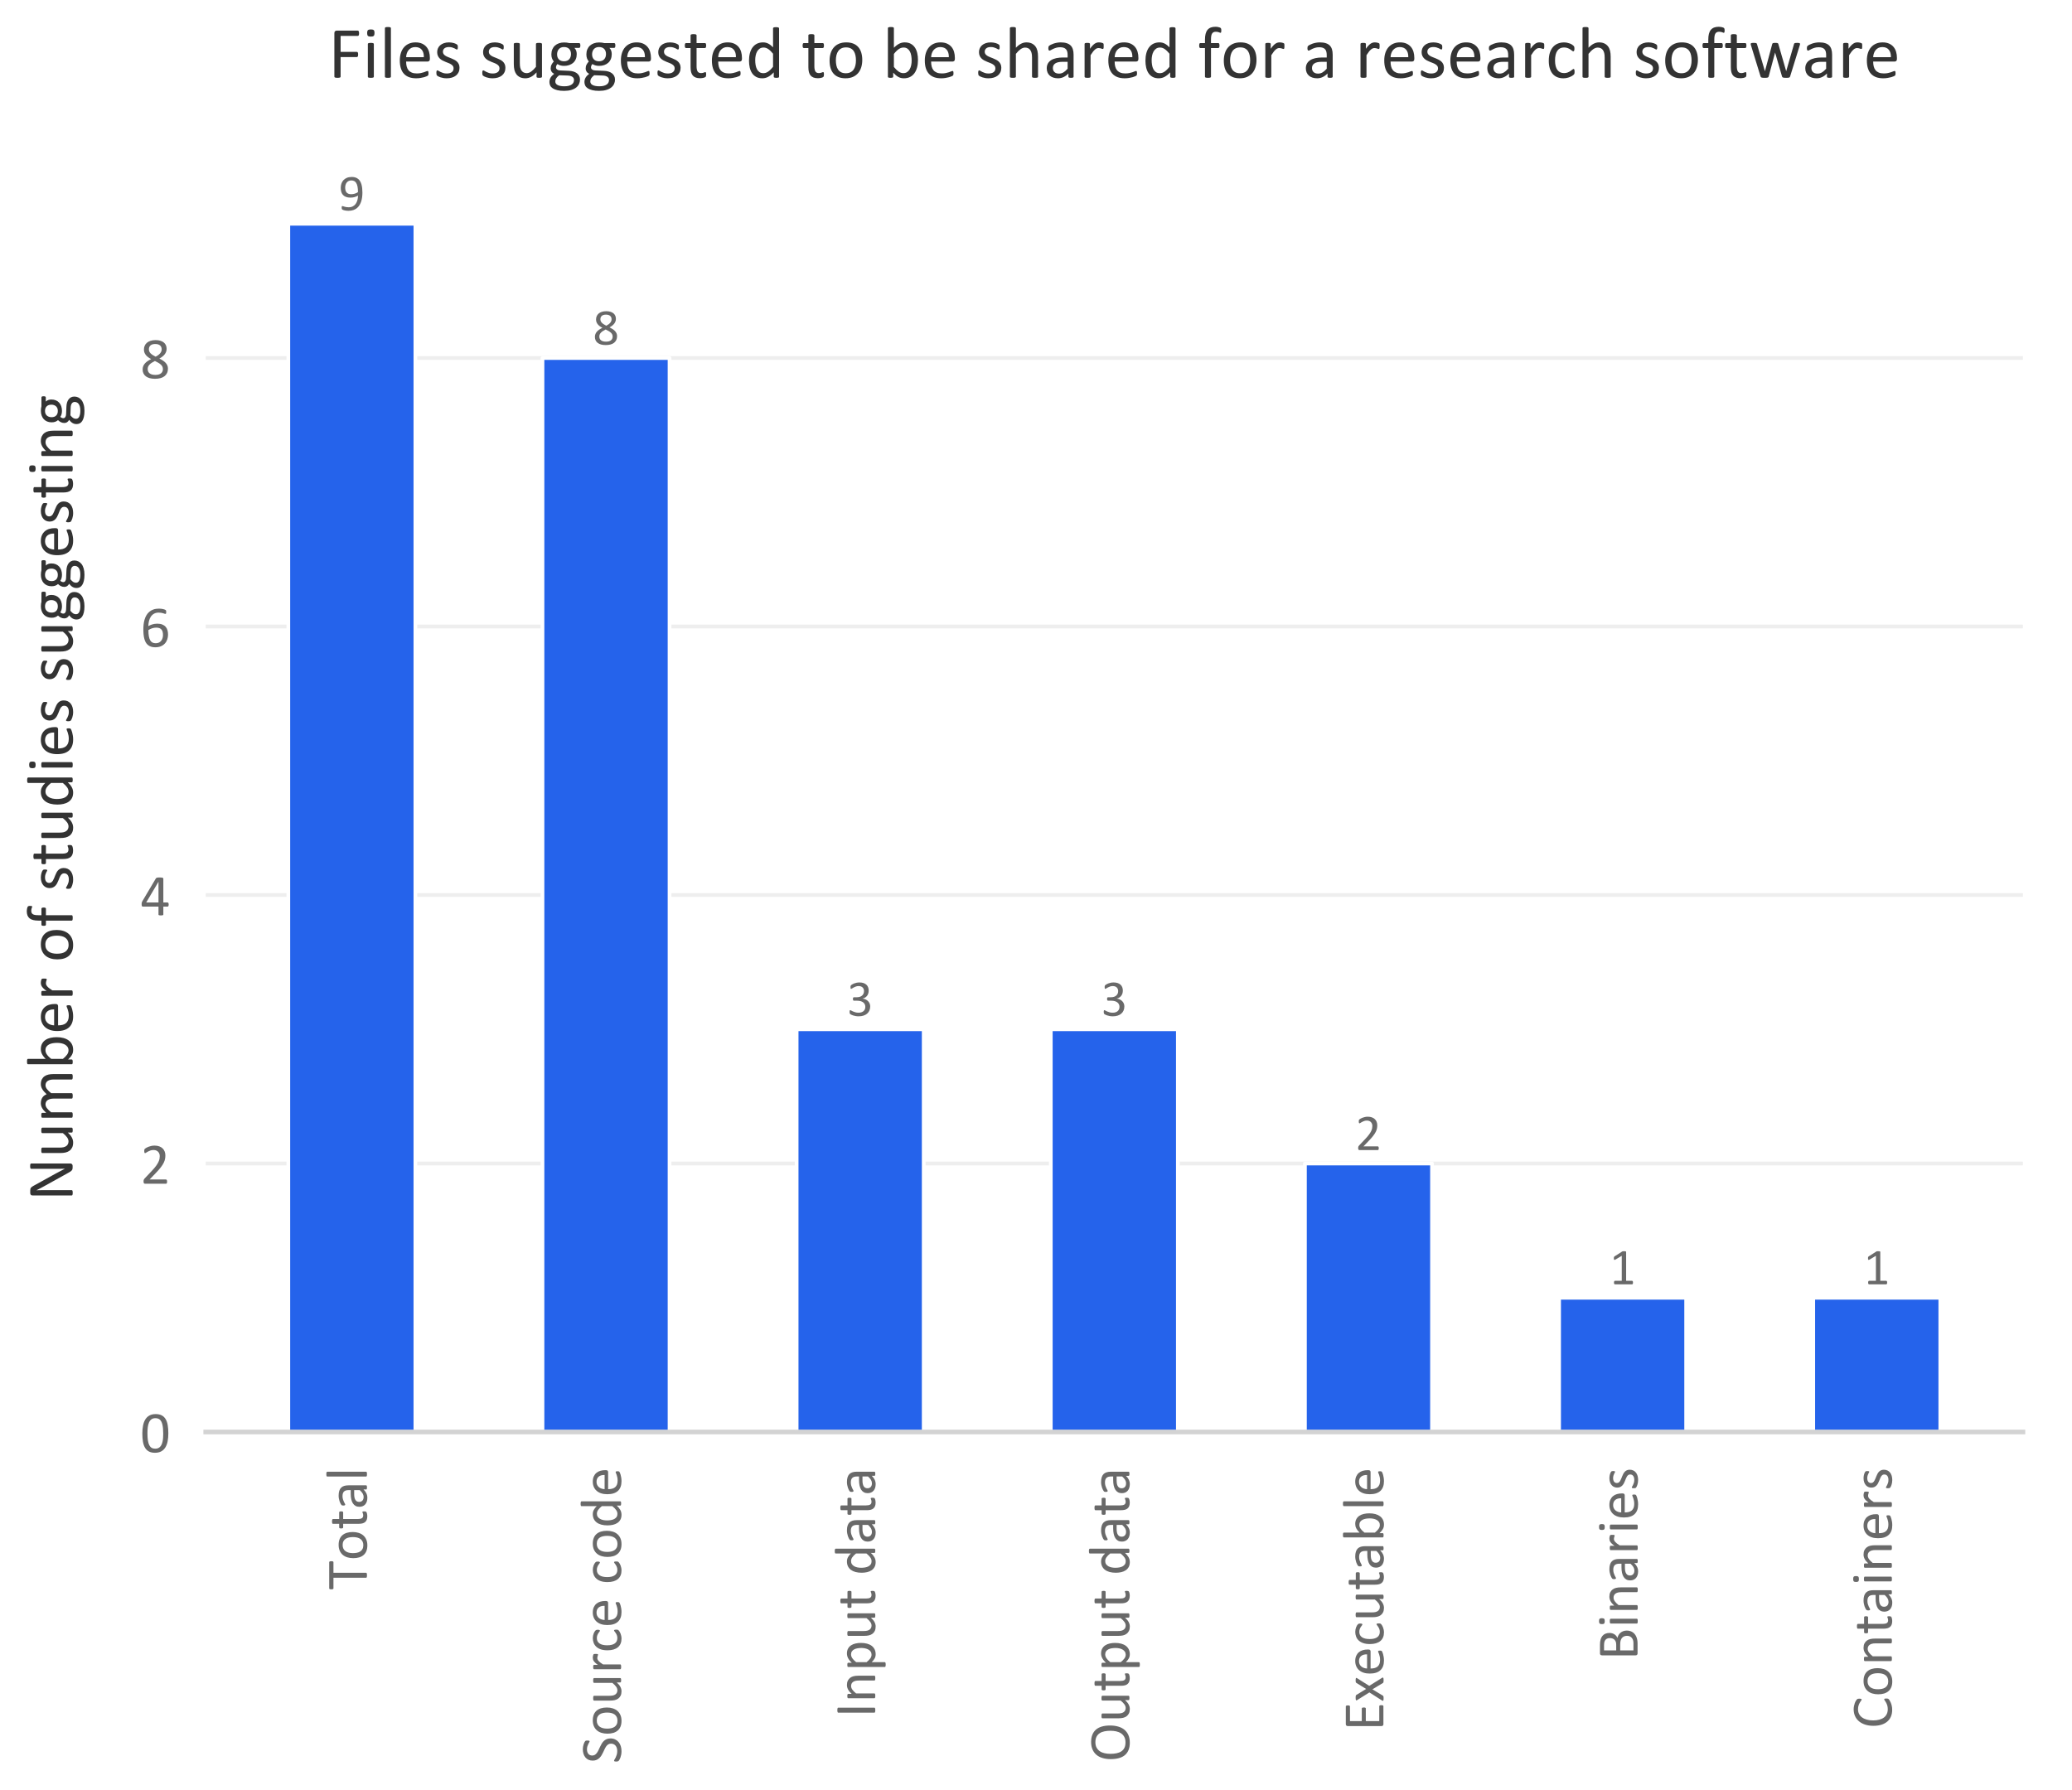 <?xml version="1.0" encoding="utf-8" standalone="no"?>
<!DOCTYPE svg PUBLIC "-//W3C//DTD SVG 1.1//EN"
  "http://www.w3.org/Graphics/SVG/1.1/DTD/svg11.dtd">
<!-- Created with matplotlib (https://matplotlib.org/) -->
<svg height="481.526pt" version="1.1" viewBox="0 0 557.204 481.526" width="557.204pt" xmlns="http://www.w3.org/2000/svg" xmlns:xlink="http://www.w3.org/1999/xlink">
 <defs>
  <style type="text/css">
*{stroke-linecap:butt;stroke-linejoin:round;}
  </style>
 </defs>
 <g id="figure_1">
  <g id="patch_1">
   <path d="M 0 481.526 
L 557.204 481.526 
L 557.204 0 
L 0 0 
z
" style="fill:#ffffff;"/>
  </g>
  <g id="axes_1">
   <g id="patch_2">
    <path d="M 55.324 385.138 
L 544.004 385.138 
L 544.004 43.932 
L 55.324 43.932 
z
" style="fill:none;"/>
   </g>
   <g id="matplotlib.axis_1">
    <g id="xtick_1">
     <g id="text_1">
      <!-- Total -->
      <defs>
       <path d="M 48 59.578 
Q 48 58.641 47.891 57.953 
Q 47.797 57.281 47.578 56.859 
Q 47.359 56.453 47.047 56.25 
Q 46.734 56.062 46.344 56.062 
L 28.562 56.062 
L 28.562 1.266 
Q 28.562 0.875 28.359 0.578 
Q 28.172 0.297 27.688 0.125 
Q 27.203 -0.047 26.391 -0.172 
Q 25.594 -0.297 24.359 -0.297 
Q 23.188 -0.297 22.359 -0.172 
Q 21.531 -0.047 21.047 0.125 
Q 20.562 0.297 20.359 0.578 
Q 20.172 0.875 20.172 1.266 
L 20.172 56.062 
L 2.391 56.062 
Q 2 56.062 1.688 56.25 
Q 1.375 56.453 1.172 56.859 
Q 0.984 57.281 0.859 57.953 
Q 0.734 58.641 0.734 59.578 
Q 0.734 60.5 0.859 61.203 
Q 0.984 61.922 1.172 62.359 
Q 1.375 62.797 1.688 62.984 
Q 2 63.188 2.391 63.188 
L 46.344 63.188 
Q 46.734 63.188 47.047 62.984 
Q 47.359 62.797 47.578 62.359 
Q 47.797 61.922 47.891 61.203 
Q 48 60.5 48 59.578 
z
" id="Calibri-84"/>
       <path d="M 48.344 23.688 
Q 48.344 18.312 46.922 13.797 
Q 45.516 9.281 42.703 6 
Q 39.891 2.734 35.672 0.906 
Q 31.453 -0.922 25.875 -0.922 
Q 20.453 -0.922 16.422 0.688 
Q 12.406 2.297 9.719 5.375 
Q 7.031 8.453 5.703 12.844 
Q 4.391 17.234 4.391 22.797 
Q 4.391 28.172 5.781 32.688 
Q 7.172 37.203 9.984 40.469 
Q 12.797 43.75 16.984 45.547 
Q 21.188 47.359 26.812 47.359 
Q 32.234 47.359 36.25 45.75 
Q 40.281 44.141 42.969 41.062 
Q 45.656 37.984 47 33.594 
Q 48.344 29.203 48.344 23.688 
z
M 39.844 23.141 
Q 39.844 26.703 39.188 29.875 
Q 38.531 33.062 37.016 35.453 
Q 35.5 37.844 32.906 39.234 
Q 30.328 40.625 26.469 40.625 
Q 22.906 40.625 20.344 39.359 
Q 17.781 38.094 16.109 35.766 
Q 14.453 33.453 13.641 30.266 
Q 12.844 27.094 12.844 23.344 
Q 12.844 19.734 13.5 16.547 
Q 14.156 13.375 15.688 11 
Q 17.234 8.641 19.812 7.25 
Q 22.406 5.859 26.266 5.859 
Q 29.781 5.859 32.375 7.125 
Q 34.969 8.406 36.625 10.688 
Q 38.281 12.984 39.062 16.156 
Q 39.844 19.344 39.844 23.141 
z
" id="Calibri-111"/>
       <path d="M 30.328 4.438 
Q 30.328 3.031 30.125 2.203 
Q 29.938 1.375 29.547 0.984 
Q 29.156 0.594 28.375 0.25 
Q 27.594 -0.094 26.594 -0.312 
Q 25.594 -0.531 24.469 -0.672 
Q 23.344 -0.828 22.219 -0.828 
Q 18.797 -0.828 16.359 0.078 
Q 13.922 0.984 12.359 2.812 
Q 10.797 4.641 10.078 7.438 
Q 9.375 10.25 9.375 14.062 
L 9.375 39.75 
L 3.219 39.75 
Q 2.484 39.75 2.047 40.531 
Q 1.609 41.312 1.609 43.062 
Q 1.609 44 1.734 44.625 
Q 1.859 45.266 2.047 45.672 
Q 2.25 46.094 2.562 46.266 
Q 2.875 46.438 3.266 46.438 
L 9.375 46.438 
L 9.375 56.891 
Q 9.375 57.234 9.547 57.516 
Q 9.719 57.812 10.172 58.031 
Q 10.641 58.25 11.422 58.344 
Q 12.203 58.453 13.375 58.453 
Q 14.594 58.453 15.375 58.344 
Q 16.156 58.25 16.594 58.031 
Q 17.047 57.812 17.234 57.516 
Q 17.438 57.234 17.438 56.891 
L 17.438 46.438 
L 28.719 46.438 
Q 29.109 46.438 29.391 46.266 
Q 29.688 46.094 29.906 45.672 
Q 30.125 45.266 30.219 44.625 
Q 30.328 44 30.328 43.062 
Q 30.328 41.312 29.875 40.531 
Q 29.438 39.75 28.719 39.75 
L 17.438 39.75 
L 17.438 15.234 
Q 17.438 10.688 18.781 8.375 
Q 20.125 6.062 23.578 6.062 
Q 24.703 6.062 25.578 6.281 
Q 26.469 6.5 27.141 6.734 
Q 27.828 6.984 28.312 7.203 
Q 28.812 7.422 29.203 7.422 
Q 29.438 7.422 29.656 7.297 
Q 29.891 7.172 30 6.828 
Q 30.125 6.5 30.219 5.906 
Q 30.328 5.328 30.328 4.438 
z
" id="Calibri-116"/>
       <path d="M 40.578 1.172 
Q 40.578 0.594 40.188 0.297 
Q 39.797 0 39.109 -0.141 
Q 38.422 -0.297 37.109 -0.297 
Q 35.844 -0.297 35.078 -0.141 
Q 34.328 0 33.984 0.297 
Q 33.641 0.594 33.641 1.172 
L 33.641 5.562 
Q 30.766 2.484 27.219 0.781 
Q 23.688 -0.922 19.734 -0.922 
Q 16.266 -0.922 13.453 -0.016 
Q 10.641 0.875 8.656 2.578 
Q 6.688 4.297 5.594 6.781 
Q 4.5 9.281 4.5 12.453 
Q 4.5 16.156 6 18.891 
Q 7.516 21.625 10.344 23.438 
Q 13.188 25.25 17.281 26.141 
Q 21.391 27.047 26.516 27.047 
L 32.562 27.047 
L 32.562 30.469 
Q 32.562 33.016 32.031 34.969 
Q 31.5 36.922 30.297 38.203 
Q 29.109 39.5 27.203 40.156 
Q 25.297 40.828 22.516 40.828 
Q 19.531 40.828 17.156 40.109 
Q 14.797 39.406 13.016 38.547 
Q 11.234 37.703 10.031 36.984 
Q 8.844 36.281 8.25 36.281 
Q 7.859 36.281 7.562 36.469 
Q 7.281 36.672 7.062 37.062 
Q 6.844 37.453 6.734 38.062 
Q 6.641 38.672 6.641 39.406 
Q 6.641 40.625 6.812 41.328 
Q 6.984 42.047 7.641 42.672 
Q 8.297 43.312 9.906 44.156 
Q 11.531 45.016 13.625 45.719 
Q 15.719 46.438 18.203 46.891 
Q 20.703 47.359 23.25 47.359 
Q 27.984 47.359 31.297 46.281 
Q 34.625 45.219 36.672 43.141 
Q 38.719 41.062 39.641 37.984 
Q 40.578 34.906 40.578 30.812 
z
M 32.562 21.234 
L 25.688 21.234 
Q 22.359 21.234 19.922 20.672 
Q 17.484 20.125 15.875 19.016 
Q 14.266 17.922 13.5 16.375 
Q 12.75 14.844 12.75 12.844 
Q 12.75 9.422 14.922 7.391 
Q 17.094 5.375 21 5.375 
Q 24.172 5.375 26.875 6.984 
Q 29.594 8.594 32.562 11.922 
z
" id="Calibri-97"/>
       <path d="M 15.531 1.219 
Q 15.531 0.828 15.328 0.562 
Q 15.141 0.297 14.703 0.094 
Q 14.266 -0.094 13.484 -0.188 
Q 12.703 -0.297 11.469 -0.297 
Q 10.297 -0.297 9.516 -0.188 
Q 8.734 -0.094 8.266 0.094 
Q 7.812 0.297 7.641 0.562 
Q 7.469 0.828 7.469 1.219 
L 7.469 66.453 
Q 7.469 66.844 7.641 67.141 
Q 7.812 67.438 8.266 67.625 
Q 8.734 67.828 9.516 67.922 
Q 10.297 68.016 11.469 68.016 
Q 12.703 68.016 13.484 67.922 
Q 14.266 67.828 14.703 67.625 
Q 15.141 67.438 15.328 67.141 
Q 15.531 66.844 15.531 66.453 
z
" id="Calibri-108"/>
      </defs>
      <g style="fill:#696969;" transform="translate(98.642 427.571)rotate(-90)scale(0.16 -0.16)">
       <use xlink:href="#Calibri-84"/>
       <use x="48.73" xlink:href="#Calibri-111"/>
       <use x="101.465" xlink:href="#Calibri-116"/>
       <use x="134.961" xlink:href="#Calibri-97"/>
       <use x="182.861" xlink:href="#Calibri-108"/>
      </g>
     </g>
    </g>
    <g id="xtick_2">
     <g id="text_2">
      <!-- Source code -->
      <defs>
       <path d="M 42.328 17.719 
Q 42.328 13.281 40.688 9.812 
Q 39.062 6.344 36.156 3.922 
Q 33.25 1.516 29.312 0.297 
Q 25.391 -0.922 20.844 -0.922 
Q 17.672 -0.922 14.953 -0.391 
Q 12.25 0.141 10.125 0.922 
Q 8.016 1.703 6.562 2.531 
Q 5.125 3.375 4.562 3.953 
Q 4 4.547 3.734 5.438 
Q 3.469 6.344 3.469 7.859 
Q 3.469 8.938 3.562 9.641 
Q 3.656 10.359 3.844 10.797 
Q 4.047 11.234 4.344 11.406 
Q 4.641 11.578 5.031 11.578 
Q 5.719 11.578 6.953 10.734 
Q 8.203 9.906 10.156 8.922 
Q 12.109 7.953 14.859 7.094 
Q 17.625 6.25 21.234 6.25 
Q 23.969 6.25 26.234 6.984 
Q 28.516 7.719 30.141 9.062 
Q 31.781 10.406 32.656 12.359 
Q 33.547 14.312 33.547 16.797 
Q 33.547 19.484 32.328 21.391 
Q 31.109 23.297 29.094 24.734 
Q 27.094 26.172 24.531 27.359 
Q 21.969 28.562 19.281 29.812 
Q 16.609 31.062 14.062 32.562 
Q 11.531 34.078 9.516 36.125 
Q 7.516 38.188 6.266 40.938 
Q 5.031 43.703 5.031 47.562 
Q 5.031 51.516 6.469 54.609 
Q 7.906 57.719 10.469 59.812 
Q 13.031 61.922 16.578 63.016 
Q 20.125 64.109 24.219 64.109 
Q 26.312 64.109 28.438 63.734 
Q 30.562 63.375 32.438 62.766 
Q 34.328 62.156 35.781 61.391 
Q 37.25 60.641 37.719 60.172 
Q 38.188 59.719 38.328 59.453 
Q 38.484 59.188 38.578 58.766 
Q 38.672 58.344 38.719 57.75 
Q 38.766 57.172 38.766 56.25 
Q 38.766 55.375 38.688 54.688 
Q 38.625 54 38.469 53.531 
Q 38.328 53.078 38.062 52.859 
Q 37.797 52.641 37.453 52.641 
Q 36.922 52.641 35.766 53.312 
Q 34.625 54 32.953 54.859 
Q 31.297 55.719 29.031 56.422 
Q 26.766 57.125 23.922 57.125 
Q 21.297 57.125 19.344 56.422 
Q 17.391 55.719 16.109 54.547 
Q 14.844 53.375 14.203 51.75 
Q 13.578 50.141 13.578 48.344 
Q 13.578 45.703 14.797 43.797 
Q 16.016 41.891 18.031 40.422 
Q 20.062 38.969 22.656 37.75 
Q 25.25 36.531 27.922 35.281 
Q 30.609 34.031 33.203 32.547 
Q 35.797 31.062 37.812 29.031 
Q 39.844 27 41.078 24.234 
Q 42.328 21.484 42.328 17.719 
z
" id="Calibri-83"/>
       <path d="M 45.125 1.219 
Q 45.125 0.828 44.953 0.562 
Q 44.781 0.297 44.328 0.094 
Q 43.891 -0.094 43.188 -0.188 
Q 42.484 -0.297 41.453 -0.297 
Q 40.328 -0.297 39.625 -0.188 
Q 38.922 -0.094 38.5 0.094 
Q 38.094 0.297 37.938 0.562 
Q 37.797 0.828 37.797 1.219 
L 37.797 7.031 
Q 34.031 2.875 30.359 0.969 
Q 26.703 -0.922 22.953 -0.922 
Q 18.562 -0.922 15.547 0.531 
Q 12.547 2 10.688 4.516 
Q 8.844 7.031 8.031 10.375 
Q 7.234 13.719 7.234 18.5 
L 7.234 45.172 
Q 7.234 45.562 7.391 45.828 
Q 7.562 46.094 8.047 46.312 
Q 8.547 46.531 9.328 46.609 
Q 10.109 46.688 11.281 46.688 
Q 12.453 46.688 13.234 46.609 
Q 14.016 46.531 14.469 46.312 
Q 14.938 46.094 15.125 45.828 
Q 15.328 45.562 15.328 45.172 
L 15.328 19.578 
Q 15.328 15.719 15.891 13.391 
Q 16.453 11.078 17.594 9.438 
Q 18.75 7.812 20.5 6.906 
Q 22.266 6 24.609 6 
Q 27.641 6 30.641 8.141 
Q 33.641 10.297 37.016 14.453 
L 37.016 45.172 
Q 37.016 45.562 37.188 45.828 
Q 37.359 46.094 37.844 46.312 
Q 38.328 46.531 39.078 46.609 
Q 39.844 46.688 41.062 46.688 
Q 42.234 46.688 43.016 46.609 
Q 43.797 46.531 44.234 46.312 
Q 44.672 46.094 44.891 45.828 
Q 45.125 45.562 45.125 45.172 
z
" id="Calibri-117"/>
       <path d="M 33.156 42.281 
Q 33.156 41.219 33.109 40.484 
Q 33.062 39.75 32.906 39.328 
Q 32.766 38.922 32.547 38.703 
Q 32.328 38.484 31.938 38.484 
Q 31.547 38.484 30.984 38.703 
Q 30.422 38.922 29.703 39.141 
Q 29 39.359 28.125 39.547 
Q 27.25 39.75 26.219 39.75 
Q 25 39.75 23.828 39.25 
Q 22.656 38.766 21.359 37.641 
Q 20.062 36.531 18.641 34.672 
Q 17.234 32.812 15.531 30.125 
L 15.531 1.219 
Q 15.531 0.828 15.328 0.562 
Q 15.141 0.297 14.703 0.094 
Q 14.266 -0.094 13.484 -0.188 
Q 12.703 -0.297 11.469 -0.297 
Q 10.297 -0.297 9.516 -0.188 
Q 8.734 -0.094 8.266 0.094 
Q 7.812 0.297 7.641 0.562 
Q 7.469 0.828 7.469 1.219 
L 7.469 45.172 
Q 7.469 45.562 7.609 45.828 
Q 7.766 46.094 8.203 46.312 
Q 8.641 46.531 9.328 46.609 
Q 10.016 46.688 11.141 46.688 
Q 12.203 46.688 12.906 46.609 
Q 13.625 46.531 14.016 46.312 
Q 14.406 46.094 14.578 45.828 
Q 14.75 45.562 14.75 45.172 
L 14.75 38.766 
Q 16.547 41.406 18.141 43.062 
Q 19.734 44.734 21.141 45.672 
Q 22.562 46.625 23.953 46.984 
Q 25.344 47.359 26.766 47.359 
Q 27.391 47.359 28.188 47.281 
Q 29 47.219 29.875 47.016 
Q 30.766 46.828 31.469 46.578 
Q 32.172 46.344 32.469 46.094 
Q 32.766 45.844 32.859 45.625 
Q 32.953 45.406 33.031 45.062 
Q 33.109 44.734 33.125 44.062 
Q 33.156 43.406 33.156 42.281 
z
" id="Calibri-114"/>
       <path d="M 39.062 7.906 
Q 39.062 7.078 39.016 6.469 
Q 38.969 5.859 38.844 5.438 
Q 38.719 5.031 38.547 4.703 
Q 38.375 4.391 37.766 3.781 
Q 37.156 3.172 35.688 2.266 
Q 34.234 1.375 32.391 0.656 
Q 30.562 -0.047 28.406 -0.484 
Q 26.266 -0.922 23.969 -0.922 
Q 19.234 -0.922 15.578 0.641 
Q 11.922 2.203 9.453 5.203 
Q 6.984 8.203 5.688 12.562 
Q 4.391 16.938 4.391 22.656 
Q 4.391 29.156 5.969 33.812 
Q 7.562 38.484 10.328 41.453 
Q 13.094 44.438 16.828 45.875 
Q 20.562 47.312 24.906 47.312 
Q 27 47.312 28.969 46.922 
Q 30.953 46.531 32.609 45.891 
Q 34.281 45.266 35.562 44.438 
Q 36.859 43.609 37.438 43.016 
Q 38.031 42.438 38.25 42.094 
Q 38.484 41.75 38.625 41.281 
Q 38.766 40.828 38.812 40.234 
Q 38.875 39.656 38.875 38.766 
Q 38.875 36.859 38.422 36.109 
Q 37.984 35.359 37.359 35.359 
Q 36.625 35.359 35.672 36.156 
Q 34.719 36.969 33.25 37.938 
Q 31.781 38.922 29.703 39.719 
Q 27.641 40.531 24.812 40.531 
Q 19 40.531 15.891 36.062 
Q 12.797 31.594 12.797 23.094 
Q 12.797 18.844 13.594 15.641 
Q 14.406 12.453 15.969 10.297 
Q 17.531 8.156 19.797 7.109 
Q 22.078 6.062 25 6.062 
Q 27.781 6.062 29.875 6.938 
Q 31.984 7.812 33.516 8.859 
Q 35.062 9.906 36.109 10.766 
Q 37.156 11.625 37.75 11.625 
Q 38.094 11.625 38.328 11.422 
Q 38.578 11.234 38.75 10.766 
Q 38.922 10.297 38.984 9.594 
Q 39.062 8.891 39.062 7.906 
z
" id="Calibri-99"/>
       <path d="M 44.969 25.094 
Q 44.969 23.188 44.016 22.375 
Q 43.062 21.578 41.844 21.578 
L 13.031 21.578 
Q 13.031 17.922 13.766 14.984 
Q 14.5 12.062 16.203 9.953 
Q 17.922 7.859 20.656 6.734 
Q 23.391 5.609 27.344 5.609 
Q 30.469 5.609 32.906 6.125 
Q 35.359 6.641 37.141 7.266 
Q 38.922 7.906 40.062 8.422 
Q 41.219 8.938 41.797 8.938 
Q 42.141 8.938 42.406 8.766 
Q 42.672 8.594 42.812 8.25 
Q 42.969 7.906 43.031 7.297 
Q 43.109 6.688 43.109 5.812 
Q 43.109 5.172 43.062 4.703 
Q 43.016 4.25 42.938 3.875 
Q 42.875 3.516 42.703 3.219 
Q 42.531 2.938 42.266 2.656 
Q 42 2.391 40.672 1.781 
Q 39.359 1.172 37.25 0.578 
Q 35.156 0 32.391 -0.453 
Q 29.641 -0.922 26.516 -0.922 
Q 21.094 -0.922 17.016 0.578 
Q 12.938 2.094 10.156 5.078 
Q 7.375 8.062 5.953 12.547 
Q 4.547 17.047 4.547 23 
Q 4.547 28.656 6 33.172 
Q 7.469 37.703 10.219 40.844 
Q 12.984 44 16.891 45.672 
Q 20.797 47.359 25.641 47.359 
Q 30.812 47.359 34.453 45.703 
Q 38.094 44.047 40.438 41.234 
Q 42.781 38.422 43.875 34.641 
Q 44.969 30.859 44.969 26.562 
z
M 36.859 27.484 
Q 37.016 33.844 34.062 37.453 
Q 31.109 41.062 25.297 41.062 
Q 22.312 41.062 20.062 39.938 
Q 17.828 38.812 16.312 36.953 
Q 14.797 35.109 13.969 32.641 
Q 13.141 30.172 13.031 27.484 
z
" id="Calibri-101"/>
       <path id="Calibri-32"/>
       <path d="M 45.125 1.219 
Q 45.125 0.828 44.953 0.531 
Q 44.781 0.25 44.359 0.078 
Q 43.953 -0.094 43.266 -0.188 
Q 42.578 -0.297 41.609 -0.297 
Q 40.578 -0.297 39.891 -0.188 
Q 39.203 -0.094 38.766 0.078 
Q 38.328 0.25 38.125 0.531 
Q 37.938 0.828 37.938 1.219 
L 37.938 7.031 
Q 34.469 3.266 30.734 1.172 
Q 27 -0.922 22.562 -0.922 
Q 17.719 -0.922 14.297 0.953 
Q 10.891 2.828 8.766 6.031 
Q 6.641 9.234 5.656 13.547 
Q 4.688 17.875 4.688 22.656 
Q 4.688 28.328 5.906 32.891 
Q 7.125 37.453 9.516 40.672 
Q 11.922 43.891 15.453 45.625 
Q 19 47.359 23.641 47.359 
Q 27.484 47.359 30.688 45.672 
Q 33.891 44 37.016 40.719 
L 37.016 66.266 
Q 37.016 66.609 37.188 66.922 
Q 37.359 67.234 37.844 67.406 
Q 38.328 67.578 39.078 67.703 
Q 39.844 67.828 41.016 67.828 
Q 42.234 67.828 43.016 67.703 
Q 43.797 67.578 44.234 67.406 
Q 44.672 67.234 44.891 66.922 
Q 45.125 66.609 45.125 66.266 
z
M 37.016 32.125 
Q 33.734 36.188 30.688 38.312 
Q 27.641 40.438 24.312 40.438 
Q 21.234 40.438 19.078 38.969 
Q 16.938 37.5 15.594 35.109 
Q 14.266 32.719 13.641 29.688 
Q 13.031 26.656 13.031 23.531 
Q 13.031 20.219 13.547 17.047 
Q 14.062 13.875 15.328 11.406 
Q 16.609 8.938 18.703 7.438 
Q 20.797 5.953 23.969 5.953 
Q 25.594 5.953 27.078 6.391 
Q 28.562 6.844 30.125 7.859 
Q 31.688 8.891 33.391 10.516 
Q 35.109 12.156 37.016 14.547 
z
" id="Calibri-100"/>
      </defs>
      <g style="fill:#696969;" transform="translate(166.989 474.326)rotate(-90)scale(0.16 -0.16)">
       <use xlink:href="#Calibri-83"/>
       <use x="45.947" xlink:href="#Calibri-111"/>
       <use x="98.682" xlink:href="#Calibri-117"/>
       <use x="151.221" xlink:href="#Calibri-114"/>
       <use x="186.084" xlink:href="#Calibri-99"/>
       <use x="228.369" xlink:href="#Calibri-101"/>
       <use x="278.125" xlink:href="#Calibri-32"/>
       <use x="300.732" xlink:href="#Calibri-99"/>
       <use x="343.018" xlink:href="#Calibri-111"/>
       <use x="395.752" xlink:href="#Calibri-100"/>
       <use x="448.291" xlink:href="#Calibri-101"/>
      </g>
     </g>
    </g>
    <g id="xtick_3">
     <g id="text_3">
      <!-- Input data -->
      <defs>
       <path d="M 16.797 1.266 
Q 16.797 0.875 16.594 0.578 
Q 16.406 0.297 15.922 0.125 
Q 15.438 -0.047 14.625 -0.172 
Q 13.812 -0.297 12.594 -0.297 
Q 11.422 -0.297 10.594 -0.172 
Q 9.766 -0.047 9.281 0.125 
Q 8.797 0.297 8.594 0.578 
Q 8.406 0.875 8.406 1.266 
L 8.406 61.922 
Q 8.406 62.312 8.625 62.594 
Q 8.844 62.891 9.344 63.062 
Q 9.859 63.234 10.656 63.359 
Q 11.469 63.484 12.594 63.484 
Q 13.812 63.484 14.625 63.359 
Q 15.438 63.234 15.922 63.062 
Q 16.406 62.891 16.594 62.594 
Q 16.797 62.312 16.797 61.922 
z
" id="Calibri-73"/>
       <path d="M 45.312 1.219 
Q 45.312 0.828 45.109 0.562 
Q 44.922 0.297 44.484 0.094 
Q 44.047 -0.094 43.266 -0.188 
Q 42.484 -0.297 41.312 -0.297 
Q 40.094 -0.297 39.312 -0.188 
Q 38.531 -0.094 38.078 0.094 
Q 37.641 0.297 37.438 0.562 
Q 37.25 0.828 37.25 1.219 
L 37.25 26.953 
Q 37.25 30.719 36.656 33 
Q 36.078 35.297 34.953 36.953 
Q 33.844 38.625 32.062 39.5 
Q 30.281 40.375 27.938 40.375 
Q 24.906 40.375 21.875 38.219 
Q 18.844 36.078 15.531 31.938 
L 15.531 1.219 
Q 15.531 0.828 15.328 0.562 
Q 15.141 0.297 14.703 0.094 
Q 14.266 -0.094 13.484 -0.188 
Q 12.703 -0.297 11.469 -0.297 
Q 10.297 -0.297 9.516 -0.188 
Q 8.734 -0.094 8.266 0.094 
Q 7.812 0.297 7.641 0.562 
Q 7.469 0.828 7.469 1.219 
L 7.469 45.172 
Q 7.469 45.562 7.609 45.828 
Q 7.766 46.094 8.203 46.312 
Q 8.641 46.531 9.328 46.609 
Q 10.016 46.688 11.141 46.688 
Q 12.203 46.688 12.906 46.609 
Q 13.625 46.531 14.016 46.312 
Q 14.406 46.094 14.578 45.828 
Q 14.75 45.562 14.75 45.172 
L 14.75 39.359 
Q 18.453 43.5 22.141 45.422 
Q 25.828 47.359 29.594 47.359 
Q 33.984 47.359 36.984 45.875 
Q 39.984 44.391 41.844 41.891 
Q 43.703 39.406 44.5 36.062 
Q 45.312 32.719 45.312 28.031 
z
" id="Calibri-110"/>
       <path d="M 47.906 23.875 
Q 47.906 18.109 46.656 13.516 
Q 45.406 8.938 42.984 5.734 
Q 40.578 2.547 37.016 0.812 
Q 33.453 -0.922 28.859 -0.922 
Q 26.906 -0.922 25.234 -0.531 
Q 23.578 -0.141 21.984 0.688 
Q 20.406 1.516 18.844 2.781 
Q 17.281 4.047 15.531 5.766 
L 15.531 -16.219 
Q 15.531 -16.609 15.328 -16.891 
Q 15.141 -17.188 14.703 -17.375 
Q 14.266 -17.578 13.484 -17.672 
Q 12.703 -17.781 11.469 -17.781 
Q 10.297 -17.781 9.516 -17.672 
Q 8.734 -17.578 8.266 -17.375 
Q 7.812 -17.188 7.641 -16.891 
Q 7.469 -16.609 7.469 -16.219 
L 7.469 45.172 
Q 7.469 45.609 7.609 45.875 
Q 7.766 46.141 8.203 46.328 
Q 8.641 46.531 9.328 46.609 
Q 10.016 46.688 10.984 46.688 
Q 12.016 46.688 12.672 46.609 
Q 13.328 46.531 13.766 46.328 
Q 14.203 46.141 14.375 45.875 
Q 14.547 45.609 14.547 45.172 
L 14.547 39.266 
Q 16.547 41.312 18.406 42.828 
Q 20.266 44.344 22.141 45.344 
Q 24.031 46.344 26 46.844 
Q 27.984 47.359 30.172 47.359 
Q 34.969 47.359 38.328 45.5 
Q 41.703 43.656 43.828 40.422 
Q 45.953 37.203 46.922 32.922 
Q 47.906 28.656 47.906 23.875 
z
M 39.406 22.953 
Q 39.406 26.312 38.891 29.469 
Q 38.375 32.625 37.125 35.062 
Q 35.891 37.5 33.781 38.969 
Q 31.688 40.438 28.562 40.438 
Q 27 40.438 25.484 39.969 
Q 23.969 39.5 22.406 38.5 
Q 20.844 37.5 19.141 35.859 
Q 17.438 34.234 15.531 31.844 
L 15.531 14.359 
Q 18.844 10.297 21.828 8.141 
Q 24.812 6 28.078 6 
Q 31.109 6 33.281 7.469 
Q 35.453 8.938 36.797 11.375 
Q 38.141 13.812 38.766 16.844 
Q 39.406 19.875 39.406 22.953 
z
" id="Calibri-112"/>
      </defs>
      <g style="fill:#696969;" transform="translate(235.336 461.968)rotate(-90)scale(0.16 -0.16)">
       <use xlink:href="#Calibri-73"/>
       <use x="25.195" xlink:href="#Calibri-110"/>
       <use x="77.734" xlink:href="#Calibri-112"/>
       <use x="130.273" xlink:href="#Calibri-117"/>
       <use x="182.812" xlink:href="#Calibri-116"/>
       <use x="216.309" xlink:href="#Calibri-32"/>
       <use x="238.916" xlink:href="#Calibri-100"/>
       <use x="291.455" xlink:href="#Calibri-97"/>
       <use x="339.355" xlink:href="#Calibri-116"/>
       <use x="372.852" xlink:href="#Calibri-97"/>
      </g>
     </g>
    </g>
    <g id="xtick_4">
     <g id="text_4">
      <!-- Output data -->
      <defs>
       <path d="M 61.328 32.328 
Q 61.328 24.656 59.516 18.5 
Q 57.719 12.359 54.125 8.031 
Q 50.531 3.719 45.109 1.391 
Q 39.703 -0.922 32.469 -0.922 
Q 25.344 -0.922 20.141 1.203 
Q 14.938 3.328 11.547 7.375 
Q 8.156 11.422 6.484 17.422 
Q 4.828 23.438 4.828 31.25 
Q 4.828 38.719 6.641 44.812 
Q 8.453 50.922 12.062 55.188 
Q 15.672 59.469 21.094 61.781 
Q 26.516 64.109 33.734 64.109 
Q 40.719 64.109 45.891 62 
Q 51.078 59.906 54.516 55.875 
Q 57.953 51.859 59.641 45.922 
Q 61.328 39.984 61.328 32.328 
z
M 52.484 31.734 
Q 52.484 37.109 51.531 41.719 
Q 50.594 46.344 48.359 49.734 
Q 46.141 53.125 42.422 55.031 
Q 38.719 56.938 33.25 56.938 
Q 27.781 56.938 24.062 54.875 
Q 20.359 52.828 18.031 49.406 
Q 15.719 46 14.719 41.422 
Q 13.719 36.859 13.719 31.844 
Q 13.719 26.266 14.641 21.578 
Q 15.578 16.891 17.766 13.5 
Q 19.969 10.109 23.656 8.219 
Q 27.344 6.344 32.906 6.344 
Q 38.422 6.344 42.188 8.391 
Q 45.953 10.453 48.234 13.938 
Q 50.531 17.438 51.5 22.016 
Q 52.484 26.609 52.484 31.734 
z
" id="Calibri-79"/>
      </defs>
      <g style="fill:#696969;" transform="translate(303.683 473.891)rotate(-90)scale(0.16 -0.16)">
       <use xlink:href="#Calibri-79"/>
       <use x="66.211" xlink:href="#Calibri-117"/>
       <use x="118.75" xlink:href="#Calibri-116"/>
       <use x="152.246" xlink:href="#Calibri-112"/>
       <use x="204.785" xlink:href="#Calibri-117"/>
       <use x="257.324" xlink:href="#Calibri-116"/>
       <use x="290.82" xlink:href="#Calibri-32"/>
       <use x="313.428" xlink:href="#Calibri-100"/>
       <use x="365.967" xlink:href="#Calibri-97"/>
       <use x="413.867" xlink:href="#Calibri-116"/>
       <use x="447.363" xlink:href="#Calibri-97"/>
      </g>
     </g>
    </g>
    <g id="xtick_5">
     <g id="text_5">
      <!-- Executable -->
      <defs>
       <path d="M 43.562 3.469 
Q 43.562 2.594 43.453 1.922 
Q 43.359 1.266 43.109 0.828 
Q 42.875 0.391 42.547 0.188 
Q 42.234 0 41.844 0 
L 11.531 0 
Q 10.406 0 9.406 0.75 
Q 8.406 1.516 8.406 3.422 
L 8.406 59.766 
Q 8.406 61.672 9.406 62.422 
Q 10.406 63.188 11.531 63.188 
L 41.5 63.188 
Q 41.891 63.188 42.203 62.984 
Q 42.531 62.797 42.719 62.359 
Q 42.922 61.922 43.047 61.25 
Q 43.172 60.594 43.172 59.625 
Q 43.172 58.734 43.047 58.078 
Q 42.922 57.422 42.719 57 
Q 42.531 56.594 42.203 56.391 
Q 41.891 56.203 41.5 56.203 
L 16.797 56.203 
L 16.797 36.375 
L 37.984 36.375 
Q 38.375 36.375 38.688 36.156 
Q 39.016 35.938 39.234 35.547 
Q 39.453 35.156 39.547 34.469 
Q 39.656 33.797 39.656 32.859 
Q 39.656 31.984 39.547 31.344 
Q 39.453 30.719 39.234 30.328 
Q 39.016 29.938 38.688 29.766 
Q 38.375 29.594 37.984 29.594 
L 16.797 29.594 
L 16.797 6.984 
L 41.844 6.984 
Q 42.234 6.984 42.547 6.781 
Q 42.875 6.594 43.109 6.172 
Q 43.359 5.766 43.453 5.094 
Q 43.562 4.438 43.562 3.469 
z
" id="Calibri-69"/>
       <path d="M 40.766 2.156 
Q 41.156 1.469 41.156 1 
Q 41.156 0.531 40.688 0.234 
Q 40.234 -0.047 39.281 -0.172 
Q 38.328 -0.297 36.812 -0.297 
Q 35.359 -0.297 34.5 -0.219 
Q 33.641 -0.141 33.125 0.031 
Q 32.625 0.203 32.344 0.469 
Q 32.078 0.734 31.891 1.078 
L 21.344 18.5 
L 10.844 1.078 
Q 10.641 0.734 10.375 0.469 
Q 10.109 0.203 9.594 0.031 
Q 9.078 -0.141 8.25 -0.219 
Q 7.422 -0.297 6.062 -0.297 
Q 4.641 -0.297 3.734 -0.172 
Q 2.828 -0.047 2.406 0.234 
Q 2 0.531 2.016 1 
Q 2.047 1.469 2.484 2.156 
L 16.156 23.578 
L 3.219 44.234 
Q 2.828 44.922 2.797 45.375 
Q 2.781 45.844 3.25 46.156 
Q 3.719 46.484 4.656 46.578 
Q 5.609 46.688 7.172 46.688 
Q 8.594 46.688 9.438 46.609 
Q 10.297 46.531 10.781 46.375 
Q 11.281 46.234 11.516 45.984 
Q 11.766 45.75 11.969 45.406 
L 21.969 29.047 
L 32.125 45.406 
Q 32.328 45.703 32.562 45.938 
Q 32.812 46.188 33.219 46.359 
Q 33.641 46.531 34.391 46.609 
Q 35.156 46.688 36.469 46.688 
Q 37.891 46.688 38.797 46.578 
Q 39.703 46.484 40.141 46.219 
Q 40.578 45.953 40.531 45.453 
Q 40.484 44.969 40.047 44.234 
L 27.203 23.828 
z
" id="Calibri-120"/>
       <path d="M 47.906 23.781 
Q 47.906 18.062 46.656 13.5 
Q 45.406 8.938 42.984 5.703 
Q 40.578 2.484 37.062 0.781 
Q 33.547 -0.922 29 -0.922 
Q 26.906 -0.922 25.125 -0.5 
Q 23.344 -0.094 21.625 0.828 
Q 19.922 1.766 18.203 3.172 
Q 16.5 4.594 14.594 6.594 
L 14.594 1.219 
Q 14.594 0.828 14.391 0.531 
Q 14.203 0.25 13.766 0.078 
Q 13.328 -0.094 12.672 -0.188 
Q 12.016 -0.297 10.984 -0.297 
Q 10.016 -0.297 9.328 -0.188 
Q 8.641 -0.094 8.203 0.078 
Q 7.766 0.25 7.609 0.531 
Q 7.469 0.828 7.469 1.219 
L 7.469 66.453 
Q 7.469 66.844 7.641 67.141 
Q 7.812 67.438 8.266 67.625 
Q 8.734 67.828 9.516 67.922 
Q 10.297 68.016 11.469 68.016 
Q 12.703 68.016 13.484 67.922 
Q 14.266 67.828 14.703 67.625 
Q 15.141 67.438 15.328 67.141 
Q 15.531 66.844 15.531 66.453 
L 15.531 40.141 
Q 17.484 42.141 19.312 43.5 
Q 21.141 44.875 22.891 45.719 
Q 24.656 46.578 26.406 46.969 
Q 28.172 47.359 30.125 47.359 
Q 34.906 47.359 38.297 45.453 
Q 41.703 43.562 43.828 40.359 
Q 45.953 37.156 46.922 32.859 
Q 47.906 28.562 47.906 23.781 
z
M 39.406 22.859 
Q 39.406 26.219 38.891 29.391 
Q 38.375 32.562 37.109 35 
Q 35.844 37.453 33.734 38.938 
Q 31.641 40.438 28.516 40.438 
Q 26.953 40.438 25.438 39.984 
Q 23.922 39.547 22.359 38.516 
Q 20.797 37.5 19.109 35.891 
Q 17.438 34.281 15.531 31.844 
L 15.531 14.312 
Q 18.844 10.25 21.875 8.125 
Q 24.906 6 28.172 6 
Q 31.203 6 33.344 7.469 
Q 35.5 8.938 36.844 11.344 
Q 38.188 13.766 38.797 16.766 
Q 39.406 19.781 39.406 22.859 
z
" id="Calibri-98"/>
      </defs>
      <g style="fill:#696969;" transform="translate(372.029 465.578)rotate(-90)scale(0.16 -0.16)">
       <use xlink:href="#Calibri-69"/>
       <use x="48.828" xlink:href="#Calibri-120"/>
       <use x="92.139" xlink:href="#Calibri-101"/>
       <use x="141.895" xlink:href="#Calibri-99"/>
       <use x="184.18" xlink:href="#Calibri-117"/>
       <use x="236.719" xlink:href="#Calibri-116"/>
       <use x="270.215" xlink:href="#Calibri-97"/>
       <use x="318.115" xlink:href="#Calibri-98"/>
       <use x="370.654" xlink:href="#Calibri-108"/>
       <use x="393.604" xlink:href="#Calibri-101"/>
      </g>
     </g>
    </g>
    <g id="xtick_6">
     <g id="text_6">
      <!-- Binaries -->
      <defs>
       <path d="M 50.047 18.109 
Q 50.047 15.141 49.281 12.625 
Q 48.531 10.109 47.156 8.109 
Q 45.797 6.109 43.859 4.594 
Q 41.938 3.078 39.516 2.047 
Q 37.109 1.031 34.344 0.516 
Q 31.594 0 28.031 0 
L 11.531 0 
Q 10.406 0 9.406 0.75 
Q 8.406 1.516 8.406 3.422 
L 8.406 59.766 
Q 8.406 61.672 9.406 62.422 
Q 10.406 63.188 11.531 63.188 
L 25.875 63.188 
Q 31.547 63.188 35.156 62.109 
Q 38.766 61.031 41.188 58.984 
Q 43.609 56.938 44.828 53.953 
Q 46.047 50.984 46.047 47.219 
Q 46.047 44.969 45.5 42.922 
Q 44.969 40.875 43.922 39.141 
Q 42.875 37.406 41.281 36.031 
Q 39.703 34.672 37.641 33.797 
Q 40.234 33.297 42.484 32 
Q 44.734 30.719 46.406 28.703 
Q 48.094 26.703 49.062 24.016 
Q 50.047 21.344 50.047 18.109 
z
M 37.406 46.391 
Q 37.406 48.688 36.766 50.531 
Q 36.141 52.391 34.766 53.688 
Q 33.406 54.984 31.203 55.656 
Q 29 56.344 25.391 56.344 
L 16.703 56.344 
L 16.703 35.891 
L 26.266 35.891 
Q 29.547 35.891 31.547 36.734 
Q 33.547 37.594 34.859 39.031 
Q 36.188 40.484 36.797 42.406 
Q 37.406 44.344 37.406 46.391 
z
M 41.219 17.625 
Q 41.219 20.453 40.312 22.594 
Q 39.406 24.75 37.672 26.219 
Q 35.938 27.688 33.328 28.438 
Q 30.719 29.203 26.766 29.203 
L 16.703 29.203 
L 16.703 6.938 
L 28.906 6.938 
Q 31.781 6.938 33.922 7.609 
Q 36.078 8.297 37.719 9.641 
Q 39.359 10.984 40.281 12.984 
Q 41.219 14.984 41.219 17.625 
z
" id="Calibri-66"/>
       <path d="M 15.531 1.219 
Q 15.531 0.828 15.328 0.562 
Q 15.141 0.297 14.703 0.094 
Q 14.266 -0.094 13.484 -0.188 
Q 12.703 -0.297 11.469 -0.297 
Q 10.297 -0.297 9.516 -0.188 
Q 8.734 -0.094 8.266 0.094 
Q 7.812 0.297 7.641 0.562 
Q 7.469 0.828 7.469 1.219 
L 7.469 45.172 
Q 7.469 45.516 7.641 45.797 
Q 7.812 46.094 8.266 46.281 
Q 8.734 46.484 9.516 46.578 
Q 10.297 46.688 11.469 46.688 
Q 12.703 46.688 13.484 46.578 
Q 14.266 46.484 14.703 46.281 
Q 15.141 46.094 15.328 45.797 
Q 15.531 45.516 15.531 45.172 
z
M 16.453 60.016 
Q 16.453 57.172 15.375 56.141 
Q 14.312 55.125 11.422 55.125 
Q 8.594 55.125 7.547 56.125 
Q 6.5 57.125 6.5 59.906 
Q 6.5 62.75 7.562 63.766 
Q 8.641 64.797 11.531 64.797 
Q 14.359 64.797 15.406 63.797 
Q 16.453 62.797 16.453 60.016 
z
" id="Calibri-105"/>
       <path d="M 35.062 13.188 
Q 35.062 9.812 33.812 7.172 
Q 32.562 4.547 30.266 2.734 
Q 27.984 0.922 24.797 0 
Q 21.625 -0.922 17.828 -0.922 
Q 15.484 -0.922 13.359 -0.562 
Q 11.234 -0.203 9.547 0.359 
Q 7.859 0.922 6.688 1.531 
Q 5.516 2.156 4.969 2.641 
Q 4.438 3.125 4.188 4 
Q 3.953 4.891 3.953 6.391 
Q 3.953 7.328 4.047 7.953 
Q 4.156 8.594 4.297 8.984 
Q 4.438 9.375 4.703 9.547 
Q 4.984 9.719 5.328 9.719 
Q 5.859 9.719 6.906 9.062 
Q 7.953 8.406 9.484 7.625 
Q 11.031 6.844 13.125 6.172 
Q 15.234 5.516 17.969 5.516 
Q 20.016 5.516 21.672 5.953 
Q 23.344 6.391 24.562 7.25 
Q 25.781 8.109 26.438 9.422 
Q 27.094 10.75 27.094 12.547 
Q 27.094 14.406 26.141 15.672 
Q 25.203 16.938 23.641 17.906 
Q 22.078 18.891 20.125 19.641 
Q 18.172 20.406 16.094 21.234 
Q 14.016 22.078 12.031 23.125 
Q 10.062 24.172 8.5 25.688 
Q 6.938 27.203 5.984 29.297 
Q 5.031 31.391 5.031 34.328 
Q 5.031 36.922 6.031 39.281 
Q 7.031 41.656 9.031 43.438 
Q 11.031 45.219 14.031 46.281 
Q 17.047 47.359 21.047 47.359 
Q 22.797 47.359 24.547 47.062 
Q 26.312 46.781 27.734 46.344 
Q 29.156 45.906 30.156 45.391 
Q 31.156 44.875 31.656 44.484 
Q 32.172 44.094 32.344 43.797 
Q 32.516 43.5 32.594 43.141 
Q 32.672 42.781 32.734 42.234 
Q 32.812 41.703 32.812 40.922 
Q 32.812 40.094 32.734 39.484 
Q 32.672 38.875 32.5 38.484 
Q 32.328 38.094 32.078 37.922 
Q 31.844 37.75 31.547 37.75 
Q 31.109 37.75 30.266 38.281 
Q 29.438 38.812 28.125 39.422 
Q 26.812 40.047 25.031 40.578 
Q 23.25 41.109 20.953 41.109 
Q 18.891 41.109 17.328 40.641 
Q 15.766 40.188 14.766 39.328 
Q 13.766 38.484 13.25 37.312 
Q 12.75 36.141 12.75 34.766 
Q 12.75 32.859 13.719 31.562 
Q 14.703 30.281 16.266 29.297 
Q 17.828 28.328 19.828 27.547 
Q 21.828 26.766 23.906 25.922 
Q 25.984 25.094 28 24.062 
Q 30.031 23.047 31.594 21.578 
Q 33.156 20.125 34.109 18.062 
Q 35.062 16.016 35.062 13.188 
z
" id="Calibri-115"/>
      </defs>
      <g style="fill:#696969;" transform="translate(440.376 446.553)rotate(-90)scale(0.16 -0.16)">
       <use xlink:href="#Calibri-66"/>
       <use x="54.395" xlink:href="#Calibri-105"/>
       <use x="77.344" xlink:href="#Calibri-110"/>
       <use x="129.883" xlink:href="#Calibri-97"/>
       <use x="177.783" xlink:href="#Calibri-114"/>
       <use x="212.646" xlink:href="#Calibri-105"/>
       <use x="235.596" xlink:href="#Calibri-101"/>
       <use x="285.352" xlink:href="#Calibri-115"/>
      </g>
     </g>
    </g>
    <g id="xtick_7">
     <g id="text_7">
      <!-- Containers -->
      <defs>
       <path d="M 50.594 8.938 
Q 50.594 8.156 50.531 7.562 
Q 50.484 6.984 50.359 6.547 
Q 50.25 6.109 50.047 5.766 
Q 49.859 5.422 49.359 4.922 
Q 48.875 4.438 47.312 3.438 
Q 45.75 2.438 43.422 1.484 
Q 41.109 0.531 38.109 -0.125 
Q 35.109 -0.781 31.547 -0.781 
Q 25.391 -0.781 20.438 1.266 
Q 15.484 3.328 11.984 7.328 
Q 8.5 11.328 6.609 17.203 
Q 4.734 23.094 4.734 30.766 
Q 4.734 38.625 6.766 44.766 
Q 8.797 50.922 12.453 55.188 
Q 16.109 59.469 21.203 61.719 
Q 26.312 63.969 32.516 63.969 
Q 35.25 63.969 37.844 63.453 
Q 40.438 62.938 42.625 62.156 
Q 44.828 61.375 46.531 60.344 
Q 48.25 59.328 48.906 58.672 
Q 49.562 58.016 49.75 57.672 
Q 49.953 57.328 50.078 56.859 
Q 50.203 56.391 50.266 55.75 
Q 50.344 55.125 50.344 54.25 
Q 50.344 53.266 50.234 52.578 
Q 50.141 51.906 49.938 51.438 
Q 49.75 50.984 49.484 50.75 
Q 49.219 50.531 48.828 50.531 
Q 48.141 50.531 46.922 51.484 
Q 45.703 52.438 43.766 53.578 
Q 41.844 54.734 39.078 55.688 
Q 36.328 56.641 32.469 56.641 
Q 28.266 56.641 24.828 54.953 
Q 21.391 53.266 18.938 50 
Q 16.5 46.734 15.156 42.016 
Q 13.812 37.312 13.812 31.25 
Q 13.812 25.25 15.109 20.625 
Q 16.406 16.016 18.812 12.906 
Q 21.234 9.812 24.75 8.219 
Q 28.266 6.641 32.719 6.641 
Q 36.469 6.641 39.281 7.562 
Q 42.094 8.5 44.062 9.641 
Q 46.047 10.797 47.312 11.719 
Q 48.578 12.641 49.312 12.641 
Q 49.656 12.641 49.891 12.5 
Q 50.141 12.359 50.281 11.938 
Q 50.438 11.531 50.516 10.797 
Q 50.594 10.062 50.594 8.938 
z
" id="Calibri-67"/>
      </defs>
      <g style="fill:#696969;" transform="translate(508.723 464.916)rotate(-90)scale(0.16 -0.16)">
       <use xlink:href="#Calibri-67"/>
       <use x="53.32" xlink:href="#Calibri-111"/>
       <use x="106.055" xlink:href="#Calibri-110"/>
       <use x="158.594" xlink:href="#Calibri-116"/>
       <use x="192.09" xlink:href="#Calibri-97"/>
       <use x="239.99" xlink:href="#Calibri-105"/>
       <use x="262.939" xlink:href="#Calibri-110"/>
       <use x="315.479" xlink:href="#Calibri-101"/>
       <use x="365.234" xlink:href="#Calibri-114"/>
       <use x="400.098" xlink:href="#Calibri-115"/>
      </g>
     </g>
    </g>
   </g>
   <g id="matplotlib.axis_2">
    <g id="ytick_1">
     <g id="line2d_1">
      <path clip-path="url(#p51efee1bc5)" d="M 55.324 385.138 
L 544.004 385.138 
" style="fill:none;stroke:#eeeeee;stroke-linecap:round;"/>
     </g>
     <g id="text_8">
      <!-- 0 -->
      <defs>
       <path d="M 47.219 31.734 
Q 47.219 24.469 46.062 18.453 
Q 44.922 12.453 42.25 8.125 
Q 39.594 3.812 35.297 1.438 
Q 31 -0.922 24.703 -0.922 
Q 18.75 -0.922 14.672 1.203 
Q 10.594 3.328 8.094 7.453 
Q 5.609 11.578 4.562 17.609 
Q 3.516 23.641 3.516 31.453 
Q 3.516 38.672 4.688 44.703 
Q 5.859 50.734 8.5 55.047 
Q 11.141 59.375 15.438 61.734 
Q 19.734 64.109 25.984 64.109 
Q 31.984 64.109 36.062 61.984 
Q 40.141 59.859 42.625 55.734 
Q 45.125 51.609 46.172 45.578 
Q 47.219 39.547 47.219 31.734 
z
M 38.625 31.156 
Q 38.625 35.891 38.281 39.641 
Q 37.938 43.406 37.281 46.281 
Q 36.625 49.172 35.562 51.25 
Q 34.516 53.328 33.047 54.656 
Q 31.594 56 29.703 56.609 
Q 27.828 57.234 25.484 57.234 
Q 21.344 57.234 18.75 55.281 
Q 16.156 53.328 14.672 49.906 
Q 13.188 46.484 12.641 41.891 
Q 12.109 37.312 12.109 32.031 
Q 12.109 24.953 12.844 20 
Q 13.578 15.047 15.156 11.922 
Q 16.75 8.797 19.219 7.375 
Q 21.688 5.953 25.203 5.953 
Q 27.938 5.953 30 6.828 
Q 32.078 7.719 33.562 9.344 
Q 35.062 10.984 36.031 13.281 
Q 37.016 15.578 37.594 18.359 
Q 38.188 21.141 38.406 24.391 
Q 38.625 27.641 38.625 31.156 
z
" id="Calibri-48"/>
      </defs>
      <g style="fill:#696969;" transform="translate(37.714 390.579)scale(0.16 -0.16)">
       <use xlink:href="#Calibri-48"/>
      </g>
     </g>
    </g>
    <g id="ytick_2">
     <g id="line2d_2">
      <path clip-path="url(#p51efee1bc5)" d="M 55.324 312.925 
L 544.004 312.925 
" style="fill:none;stroke:#eeeeee;stroke-linecap:round;"/>
     </g>
     <g id="text_9">
      <!-- 2 -->
      <defs>
       <path d="M 45.125 3.609 
Q 45.125 2.734 45 2.047 
Q 44.875 1.375 44.656 0.906 
Q 44.438 0.438 44.062 0.219 
Q 43.703 0 43.266 0 
L 8.344 0 
Q 7.672 0 7.156 0.172 
Q 6.641 0.344 6.266 0.734 
Q 5.906 1.125 5.734 1.859 
Q 5.562 2.594 5.562 3.656 
Q 5.562 4.641 5.641 5.375 
Q 5.719 6.109 5.953 6.672 
Q 6.203 7.234 6.562 7.781 
Q 6.938 8.344 7.516 8.984 
L 19.781 21.969 
Q 24.031 26.469 26.594 30.031 
Q 29.156 33.594 30.547 36.516 
Q 31.938 39.453 32.375 41.844 
Q 32.812 44.234 32.812 46.344 
Q 32.812 48.438 32.125 50.312 
Q 31.453 52.203 30.156 53.609 
Q 28.859 55.031 26.906 55.859 
Q 24.953 56.688 22.406 56.688 
Q 19.438 56.688 17.062 55.859 
Q 14.703 55.031 12.922 54.047 
Q 11.141 53.078 9.938 52.25 
Q 8.734 51.422 8.156 51.422 
Q 7.812 51.422 7.547 51.609 
Q 7.281 51.812 7.109 52.25 
Q 6.938 52.688 6.828 53.422 
Q 6.734 54.156 6.734 55.172 
Q 6.734 55.906 6.781 56.438 
Q 6.844 56.984 6.953 57.375 
Q 7.078 57.766 7.266 58.109 
Q 7.469 58.453 8.047 58.953 
Q 8.641 59.469 10.078 60.344 
Q 11.531 61.234 13.703 62.078 
Q 15.875 62.938 18.484 63.516 
Q 21.094 64.109 23.969 64.109 
Q 28.562 64.109 32 62.812 
Q 35.453 61.531 37.719 59.281 
Q 39.984 57.031 41.109 54.047 
Q 42.234 51.078 42.234 47.703 
Q 42.234 44.672 41.688 41.672 
Q 41.156 38.672 39.422 35.172 
Q 37.703 31.688 34.422 27.406 
Q 31.156 23.141 25.734 17.578 
L 15.719 7.125 
L 43.219 7.125 
Q 43.609 7.125 43.969 6.906 
Q 44.344 6.688 44.609 6.25 
Q 44.875 5.812 45 5.156 
Q 45.125 4.5 45.125 3.609 
z
" id="Calibri-50"/>
      </defs>
      <g style="fill:#696969;" transform="translate(37.714 318.367)scale(0.16 -0.16)">
       <use xlink:href="#Calibri-50"/>
      </g>
     </g>
    </g>
    <g id="ytick_3">
     <g id="line2d_3">
      <path clip-path="url(#p51efee1bc5)" d="M 55.324 240.712 
L 544.004 240.712 
" style="fill:none;stroke:#eeeeee;stroke-linecap:round;"/>
     </g>
     <g id="text_10">
      <!-- 4 -->
      <defs>
       <path d="M 47.797 17.969 
Q 47.797 16.359 47.312 15.422 
Q 46.828 14.5 45.953 14.5 
L 38.812 14.5 
L 38.812 1.219 
Q 38.812 0.828 38.609 0.562 
Q 38.422 0.297 37.938 0.094 
Q 37.453 -0.094 36.672 -0.188 
Q 35.891 -0.297 34.672 -0.297 
Q 33.5 -0.297 32.719 -0.188 
Q 31.938 -0.094 31.469 0.094 
Q 31 0.297 30.828 0.562 
Q 30.672 0.828 30.672 1.219 
L 30.672 14.5 
L 4.594 14.5 
Q 4 14.5 3.609 14.641 
Q 3.219 14.797 2.906 15.188 
Q 2.594 15.578 2.469 16.312 
Q 2.344 17.047 2.344 18.219 
Q 2.344 19.141 2.391 19.875 
Q 2.438 20.609 2.578 21.219 
Q 2.734 21.828 2.969 22.391 
Q 3.219 22.953 3.562 23.578 
L 26.312 61.969 
Q 26.562 62.359 27.016 62.641 
Q 27.484 62.938 28.219 63.125 
Q 28.953 63.328 30.031 63.406 
Q 31.109 63.484 32.562 63.484 
Q 34.188 63.484 35.375 63.359 
Q 36.578 63.234 37.297 63.031 
Q 38.031 62.844 38.422 62.516 
Q 38.812 62.203 38.812 61.766 
L 38.812 21.438 
L 45.953 21.438 
Q 46.781 21.438 47.281 20.578 
Q 47.797 19.734 47.797 17.969 
z
M 30.672 56.109 
L 30.562 56.109 
L 10.016 21.438 
L 30.672 21.438 
z
" id="Calibri-52"/>
      </defs>
      <g style="fill:#696969;" transform="translate(37.714 246.154)scale(0.16 -0.16)">
       <use xlink:href="#Calibri-52"/>
      </g>
     </g>
    </g>
    <g id="ytick_4">
     <g id="line2d_4">
      <path clip-path="url(#p51efee1bc5)" d="M 55.324 168.499 
L 544.004 168.499 
" style="fill:none;stroke:#eeeeee;stroke-linecap:round;"/>
     </g>
     <g id="text_11">
      <!-- 6 -->
      <defs>
       <path d="M 46.734 20.453 
Q 46.734 16.312 45.453 12.422 
Q 44.188 8.547 41.547 5.594 
Q 38.922 2.641 34.859 0.859 
Q 30.812 -0.922 25.297 -0.922 
Q 21.344 -0.922 18.312 0.047 
Q 15.281 1.031 13.031 2.828 
Q 10.797 4.641 9.297 7.266 
Q 7.812 9.906 6.906 13.281 
Q 6 16.656 5.609 20.656 
Q 5.219 24.656 5.219 29.25 
Q 5.219 33.297 5.656 37.453 
Q 6.109 41.609 7.219 45.453 
Q 8.344 49.312 10.266 52.703 
Q 12.203 56.109 15.109 58.625 
Q 18.016 61.141 22.062 62.594 
Q 26.125 64.062 31.5 64.062 
Q 33.297 64.062 35.156 63.844 
Q 37.016 63.625 38.578 63.25 
Q 40.141 62.891 41.203 62.453 
Q 42.281 62.016 42.625 61.734 
Q 42.969 61.469 43.141 61.156 
Q 43.312 60.844 43.406 60.469 
Q 43.5 60.109 43.547 59.641 
Q 43.609 59.188 43.609 58.5 
Q 43.609 57.625 43.578 56.984 
Q 43.562 56.344 43.391 55.953 
Q 43.219 55.562 42.938 55.359 
Q 42.672 55.172 42.234 55.172 
Q 41.703 55.172 40.766 55.516 
Q 39.844 55.859 38.516 56.266 
Q 37.203 56.688 35.328 57.031 
Q 33.453 57.375 30.953 57.375 
Q 26.422 57.375 23.141 55.516 
Q 19.875 53.656 17.797 50.531 
Q 15.719 47.406 14.719 43.281 
Q 13.719 39.156 13.578 34.672 
Q 14.844 35.406 16.422 36.125 
Q 18.016 36.859 19.891 37.438 
Q 21.781 38.031 23.875 38.391 
Q 25.984 38.766 28.375 38.766 
Q 33.5 38.766 37.016 37.375 
Q 40.531 35.984 42.703 33.516 
Q 44.875 31.062 45.797 27.703 
Q 46.734 24.359 46.734 20.453 
z
M 38.234 19.672 
Q 38.234 22.516 37.672 24.828 
Q 37.109 27.156 35.781 28.766 
Q 34.469 30.375 32.266 31.25 
Q 30.078 32.125 26.859 32.125 
Q 25.047 32.125 23.234 31.812 
Q 21.438 31.5 19.75 30.938 
Q 18.062 30.375 16.516 29.609 
Q 14.984 28.859 13.719 27.984 
Q 13.719 21.688 14.516 17.438 
Q 15.328 13.188 16.859 10.625 
Q 18.406 8.062 20.703 6.953 
Q 23 5.859 26.078 5.859 
Q 29.203 5.859 31.5 7.031 
Q 33.797 8.203 35.297 10.172 
Q 36.812 12.156 37.516 14.625 
Q 38.234 17.094 38.234 19.672 
z
" id="Calibri-54"/>
      </defs>
      <g style="fill:#696969;" transform="translate(37.714 173.941)scale(0.16 -0.16)">
       <use xlink:href="#Calibri-54"/>
      </g>
     </g>
    </g>
    <g id="ytick_5">
     <g id="line2d_5">
      <path clip-path="url(#p51efee1bc5)" d="M 55.324 96.287 
L 544.004 96.287 
" style="fill:none;stroke:#eeeeee;stroke-linecap:round;"/>
     </g>
     <g id="text_12">
      <!-- 8 -->
      <defs>
       <path d="M 46.578 16.219 
Q 46.578 12.109 45.109 8.906 
Q 43.656 5.719 40.891 3.516 
Q 38.141 1.312 34.078 0.188 
Q 30.031 -0.922 24.812 -0.922 
Q 19.922 -0.922 16.062 0.094 
Q 12.203 1.125 9.516 3.125 
Q 6.844 5.125 5.422 8.047 
Q 4 10.984 4 14.75 
Q 4 17.719 4.969 20.203 
Q 5.953 22.703 7.781 24.797 
Q 9.625 26.906 12.297 28.734 
Q 14.984 30.562 18.359 32.234 
Q 15.438 33.734 13.188 35.422 
Q 10.938 37.109 9.375 39.078 
Q 7.812 41.062 7 43.312 
Q 6.203 45.562 6.203 48.188 
Q 6.203 51.516 7.391 54.422 
Q 8.594 57.328 11 59.469 
Q 13.422 61.625 17.156 62.859 
Q 20.906 64.109 25.875 64.109 
Q 30.672 64.109 34.156 62.953 
Q 37.641 61.812 39.906 59.828 
Q 42.188 57.859 43.266 55.172 
Q 44.344 52.484 44.344 49.422 
Q 44.344 46.922 43.531 44.625 
Q 42.719 42.328 41.156 40.281 
Q 39.594 38.234 37.328 36.453 
Q 35.062 34.672 32.125 33.109 
Q 35.594 31.391 38.297 29.578 
Q 41.016 27.781 42.844 25.703 
Q 44.672 23.641 45.625 21.312 
Q 46.578 19 46.578 16.219 
z
M 36.031 48.641 
Q 36.031 50.688 35.328 52.344 
Q 34.625 54 33.25 55.172 
Q 31.891 56.344 29.859 56.953 
Q 27.828 57.562 25.25 57.562 
Q 19.969 57.562 17.25 55.172 
Q 14.547 52.781 14.547 48.641 
Q 14.547 46.734 15.203 45.094 
Q 15.875 43.453 17.266 41.984 
Q 18.656 40.531 20.781 39.141 
Q 22.906 37.75 25.828 36.234 
Q 30.766 38.766 33.391 41.844 
Q 36.031 44.922 36.031 48.641 
z
M 38.094 15.328 
Q 38.094 17.578 37.25 19.406 
Q 36.422 21.234 34.734 22.828 
Q 33.062 24.422 30.547 25.906 
Q 28.031 27.391 24.703 29 
Q 21.625 27.484 19.312 25.969 
Q 17 24.469 15.5 22.844 
Q 14.016 21.234 13.25 19.453 
Q 12.5 17.672 12.5 15.531 
Q 12.5 10.797 15.75 8.203 
Q 19 5.609 25.438 5.609 
Q 31.688 5.609 34.891 8.219 
Q 38.094 10.844 38.094 15.328 
z
" id="Calibri-56"/>
      </defs>
      <g style="fill:#696969;" transform="translate(37.714 101.728)scale(0.16 -0.16)">
       <use xlink:href="#Calibri-56"/>
      </g>
     </g>
    </g>
    <g id="text_13">
     <!-- Number of studies suggesting -->
     <defs>
      <path d="M 56.156 3.469 
Q 56.156 2.484 55.828 1.797 
Q 55.516 1.125 55 0.688 
Q 54.5 0.25 53.859 0.047 
Q 53.219 -0.141 52.594 -0.141 
L 49.906 -0.141 
Q 48.641 -0.141 47.688 0.125 
Q 46.734 0.391 45.875 1.094 
Q 45.016 1.812 44.156 3.031 
Q 43.312 4.25 42.281 6.156 
L 22.359 42.094 
Q 20.797 44.875 19.203 47.922 
Q 17.625 50.984 16.266 53.859 
L 16.156 53.859 
Q 16.266 50.344 16.312 46.672 
Q 16.359 43.016 16.359 39.406 
L 16.359 1.266 
Q 16.359 0.922 16.156 0.609 
Q 15.969 0.297 15.5 0.125 
Q 15.047 -0.047 14.281 -0.172 
Q 13.531 -0.297 12.359 -0.297 
Q 11.188 -0.297 10.422 -0.172 
Q 9.672 -0.047 9.234 0.125 
Q 8.797 0.297 8.594 0.609 
Q 8.406 0.922 8.406 1.266 
L 8.406 59.578 
Q 8.406 61.531 9.469 62.359 
Q 10.547 63.188 11.812 63.188 
L 15.828 63.188 
Q 17.234 63.188 18.188 62.938 
Q 19.141 62.703 19.891 62.141 
Q 20.656 61.578 21.359 60.578 
Q 22.078 59.578 22.906 58.062 
L 38.234 30.328 
Q 39.656 27.781 40.969 25.359 
Q 42.281 22.953 43.5 20.609 
Q 44.734 18.266 45.922 15.984 
Q 47.125 13.719 48.297 11.422 
L 48.344 11.422 
Q 48.25 15.281 48.219 19.453 
Q 48.188 23.641 48.188 27.484 
L 48.188 61.766 
Q 48.188 62.109 48.375 62.406 
Q 48.578 62.703 49.047 62.922 
Q 49.516 63.141 50.266 63.234 
Q 51.031 63.328 52.25 63.328 
Q 53.328 63.328 54.109 63.234 
Q 54.891 63.141 55.328 62.922 
Q 55.766 62.703 55.953 62.406 
Q 56.156 62.109 56.156 61.766 
z
" id="Calibri-78"/>
      <path d="M 72.656 1.219 
Q 72.656 0.828 72.453 0.562 
Q 72.266 0.297 71.828 0.094 
Q 71.391 -0.094 70.609 -0.188 
Q 69.828 -0.297 68.656 -0.297 
Q 67.438 -0.297 66.656 -0.188 
Q 65.875 -0.094 65.406 0.094 
Q 64.938 0.297 64.734 0.562 
Q 64.547 0.828 64.547 1.219 
L 64.547 27.938 
Q 64.547 30.719 64.062 33 
Q 63.578 35.297 62.5 36.953 
Q 61.422 38.625 59.766 39.5 
Q 58.109 40.375 55.859 40.375 
Q 53.078 40.375 50.266 38.219 
Q 47.469 36.078 44.094 31.938 
L 44.094 1.219 
Q 44.094 0.828 43.891 0.562 
Q 43.703 0.297 43.234 0.094 
Q 42.781 -0.094 42 -0.188 
Q 41.219 -0.297 40.047 -0.297 
Q 38.922 -0.297 38.109 -0.188 
Q 37.312 -0.094 36.844 0.094 
Q 36.375 0.297 36.203 0.562 
Q 36.031 0.828 36.031 1.219 
L 36.031 27.938 
Q 36.031 30.719 35.5 33 
Q 34.969 35.297 33.891 36.953 
Q 32.812 38.625 31.172 39.5 
Q 29.547 40.375 27.297 40.375 
Q 24.516 40.375 21.672 38.219 
Q 18.844 36.078 15.531 31.938 
L 15.531 1.219 
Q 15.531 0.828 15.328 0.562 
Q 15.141 0.297 14.703 0.094 
Q 14.266 -0.094 13.484 -0.188 
Q 12.703 -0.297 11.469 -0.297 
Q 10.297 -0.297 9.516 -0.188 
Q 8.734 -0.094 8.266 0.094 
Q 7.812 0.297 7.641 0.562 
Q 7.469 0.828 7.469 1.219 
L 7.469 45.172 
Q 7.469 45.562 7.609 45.828 
Q 7.766 46.094 8.203 46.312 
Q 8.641 46.531 9.328 46.609 
Q 10.016 46.688 11.141 46.688 
Q 12.203 46.688 12.906 46.609 
Q 13.625 46.531 14.016 46.312 
Q 14.406 46.094 14.578 45.828 
Q 14.75 45.562 14.75 45.172 
L 14.75 39.359 
Q 18.453 43.5 21.938 45.422 
Q 25.438 47.359 29 47.359 
Q 31.734 47.359 33.906 46.719 
Q 36.078 46.094 37.734 44.938 
Q 39.406 43.797 40.578 42.203 
Q 41.75 40.625 42.531 38.672 
Q 44.734 41.062 46.703 42.719 
Q 48.688 44.391 50.516 45.406 
Q 52.344 46.438 54.078 46.891 
Q 55.812 47.359 57.562 47.359 
Q 61.812 47.359 64.688 45.875 
Q 67.578 44.391 69.359 41.891 
Q 71.141 39.406 71.891 36.062 
Q 72.656 32.719 72.656 29 
z
" id="Calibri-109"/>
      <path d="M 31.547 63.234 
Q 31.547 62.312 31.438 61.75 
Q 31.344 61.188 31.219 60.844 
Q 31.109 60.5 30.906 60.375 
Q 30.719 60.25 30.422 60.25 
Q 30.078 60.25 29.562 60.469 
Q 29.047 60.688 28.312 60.953 
Q 27.594 61.234 26.594 61.453 
Q 25.594 61.672 24.266 61.672 
Q 22.469 61.672 21.188 61.078 
Q 19.922 60.5 19.141 59.25 
Q 18.359 58.016 18.016 56.031 
Q 17.672 54.047 17.672 51.219 
L 17.672 46.438 
L 27.484 46.438 
Q 27.875 46.438 28.141 46.266 
Q 28.422 46.094 28.641 45.672 
Q 28.859 45.266 28.984 44.625 
Q 29.109 44 29.109 43.062 
Q 29.109 41.312 28.656 40.531 
Q 28.219 39.75 27.484 39.75 
L 17.672 39.75 
L 17.672 1.219 
Q 17.672 0.828 17.469 0.562 
Q 17.281 0.297 16.812 0.094 
Q 16.359 -0.094 15.578 -0.188 
Q 14.797 -0.297 13.625 -0.297 
Q 12.453 -0.297 11.672 -0.188 
Q 10.891 -0.094 10.422 0.094 
Q 9.969 0.297 9.766 0.562 
Q 9.578 0.828 9.578 1.219 
L 9.578 39.75 
L 3.375 39.75 
Q 2.594 39.75 2.203 40.531 
Q 1.812 41.312 1.812 43.062 
Q 1.812 44 1.906 44.625 
Q 2 45.266 2.188 45.672 
Q 2.391 46.094 2.688 46.266 
Q 2.984 46.438 3.375 46.438 
L 9.578 46.438 
L 9.578 50.984 
Q 9.578 55.562 10.422 58.859 
Q 11.281 62.156 13.031 64.25 
Q 14.797 66.359 17.453 67.359 
Q 20.125 68.359 23.734 68.359 
Q 25.438 68.359 27.047 68.031 
Q 28.656 67.719 29.531 67.359 
Q 30.422 67 30.703 66.703 
Q 31 66.406 31.188 65.938 
Q 31.391 65.484 31.469 64.812 
Q 31.547 64.156 31.547 63.234 
z
" id="Calibri-102"/>
      <path d="M 44.188 43.172 
Q 44.188 41.453 43.719 40.688 
Q 43.266 39.938 42.531 39.938 
L 36.234 39.938 
Q 37.938 38.188 38.625 36.062 
Q 39.312 33.938 39.312 31.641 
Q 39.312 27.828 38.078 24.891 
Q 36.859 21.969 34.594 19.938 
Q 32.328 17.922 29.203 16.844 
Q 26.078 15.766 22.266 15.766 
Q 19.578 15.766 17.156 16.469 
Q 14.75 17.188 13.422 18.266 
Q 12.547 17.391 11.984 16.266 
Q 11.422 15.141 11.422 13.672 
Q 11.422 11.969 13 10.844 
Q 14.594 9.719 17.234 9.625 
L 28.719 9.125 
Q 31.984 9.031 34.719 8.219 
Q 37.453 7.422 39.453 5.922 
Q 41.453 4.438 42.578 2.266 
Q 43.703 0.094 43.703 -2.781 
Q 43.703 -5.812 42.422 -8.547 
Q 41.156 -11.281 38.547 -13.359 
Q 35.938 -15.438 31.875 -16.625 
Q 27.828 -17.828 22.312 -17.828 
Q 17 -17.828 13.25 -16.922 
Q 9.516 -16.016 7.125 -14.453 
Q 4.734 -12.891 3.656 -10.719 
Q 2.594 -8.547 2.594 -6 
Q 2.594 -4.391 2.984 -2.875 
Q 3.375 -1.375 4.172 0 
Q 4.984 1.375 6.172 2.609 
Q 7.375 3.859 8.938 5.078 
Q 6.547 6.297 5.391 8.156 
Q 4.25 10.016 4.25 12.156 
Q 4.25 15.141 5.469 17.484 
Q 6.688 19.828 8.5 21.688 
Q 6.984 23.484 6.094 25.75 
Q 5.219 28.031 5.219 31.25 
Q 5.219 35.016 6.484 37.984 
Q 7.766 40.969 10 43.016 
Q 12.25 45.062 15.406 46.156 
Q 18.562 47.266 22.266 47.266 
Q 24.266 47.266 26 47.047 
Q 27.734 46.828 29.25 46.438 
L 42.531 46.438 
Q 43.359 46.438 43.766 45.625 
Q 44.188 44.828 44.188 43.172 
z
M 31.594 31.594 
Q 31.594 36.078 29.125 38.594 
Q 26.656 41.109 22.125 41.109 
Q 19.781 41.109 18.047 40.328 
Q 16.312 39.547 15.156 38.172 
Q 14.016 36.812 13.453 35.031 
Q 12.891 33.25 12.891 31.297 
Q 12.891 26.953 15.359 24.453 
Q 17.828 21.969 22.266 21.969 
Q 24.656 21.969 26.406 22.719 
Q 28.172 23.484 29.312 24.828 
Q 30.469 26.172 31.031 27.922 
Q 31.594 29.688 31.594 31.594 
z
M 35.641 -3.219 
Q 35.641 -0.391 33.312 1.141 
Q 31 2.688 27.047 2.781 
L 15.672 3.172 
Q 14.109 1.953 13.109 0.844 
Q 12.109 -0.25 11.516 -1.25 
Q 10.938 -2.25 10.719 -3.219 
Q 10.5 -4.203 10.5 -5.219 
Q 10.5 -8.406 13.719 -10.031 
Q 16.938 -11.672 22.703 -11.672 
Q 26.375 -11.672 28.828 -10.953 
Q 31.297 -10.25 32.812 -9.078 
Q 34.328 -7.906 34.984 -6.391 
Q 35.641 -4.891 35.641 -3.219 
z
" id="Calibri-103"/>
     </defs>
     <g style="fill:#333333;" transform="translate(19.505 323.029)rotate(-90)scale(0.18 -0.18)">
      <use xlink:href="#Calibri-78"/>
      <use x="64.551" xlink:href="#Calibri-117"/>
      <use x="117.09" xlink:href="#Calibri-109"/>
      <use x="196.973" xlink:href="#Calibri-98"/>
      <use x="249.512" xlink:href="#Calibri-101"/>
      <use x="299.268" xlink:href="#Calibri-114"/>
      <use x="334.131" xlink:href="#Calibri-32"/>
      <use x="356.738" xlink:href="#Calibri-111"/>
      <use x="409.473" xlink:href="#Calibri-102"/>
      <use x="439.99" xlink:href="#Calibri-32"/>
      <use x="462.598" xlink:href="#Calibri-115"/>
      <use x="501.709" xlink:href="#Calibri-116"/>
      <use x="535.205" xlink:href="#Calibri-117"/>
      <use x="587.744" xlink:href="#Calibri-100"/>
      <use x="640.283" xlink:href="#Calibri-105"/>
      <use x="663.232" xlink:href="#Calibri-101"/>
      <use x="712.988" xlink:href="#Calibri-115"/>
      <use x="752.1" xlink:href="#Calibri-32"/>
      <use x="774.707" xlink:href="#Calibri-115"/>
      <use x="813.818" xlink:href="#Calibri-117"/>
      <use x="866.357" xlink:href="#Calibri-103"/>
      <use x="913.428" xlink:href="#Calibri-103"/>
      <use x="960.498" xlink:href="#Calibri-101"/>
      <use x="1010.254" xlink:href="#Calibri-115"/>
      <use x="1049.365" xlink:href="#Calibri-116"/>
      <use x="1082.861" xlink:href="#Calibri-105"/>
      <use x="1105.811" xlink:href="#Calibri-110"/>
      <use x="1158.35" xlink:href="#Calibri-103"/>
     </g>
    </g>
   </g>
   <g id="patch_3">
    <path clip-path="url(#p51efee1bc5)" d="M 77.536 385.138 
L 111.71 385.138 
L 111.71 60.18 
L 77.536 60.18 
z
" style="fill:#2563eb;stroke:#ffffff;stroke-linejoin:miter;"/>
   </g>
   <g id="patch_4">
    <path clip-path="url(#p51efee1bc5)" d="M 145.883 385.138 
L 180.057 385.138 
L 180.057 96.287 
L 145.883 96.287 
z
" style="fill:#2563eb;stroke:#ffffff;stroke-linejoin:miter;"/>
   </g>
   <g id="patch_5">
    <path clip-path="url(#p51efee1bc5)" d="M 214.23 385.138 
L 248.404 385.138 
L 248.404 276.819 
L 214.23 276.819 
z
" style="fill:#2563eb;stroke:#ffffff;stroke-linejoin:miter;"/>
   </g>
   <g id="patch_6">
    <path clip-path="url(#p51efee1bc5)" d="M 282.577 385.138 
L 316.75 385.138 
L 316.75 276.819 
L 282.577 276.819 
z
" style="fill:#2563eb;stroke:#ffffff;stroke-linejoin:miter;"/>
   </g>
   <g id="patch_7">
    <path clip-path="url(#p51efee1bc5)" d="M 350.924 385.138 
L 385.097 385.138 
L 385.097 312.925 
L 350.924 312.925 
z
" style="fill:#2563eb;stroke:#ffffff;stroke-linejoin:miter;"/>
   </g>
   <g id="patch_8">
    <path clip-path="url(#p51efee1bc5)" d="M 419.271 385.138 
L 453.444 385.138 
L 453.444 349.032 
L 419.271 349.032 
z
" style="fill:#2563eb;stroke:#ffffff;stroke-linejoin:miter;"/>
   </g>
   <g id="patch_9">
    <path clip-path="url(#p51efee1bc5)" d="M 487.618 385.138 
L 521.791 385.138 
L 521.791 349.032 
L 487.618 349.032 
z
" style="fill:#2563eb;stroke:#ffffff;stroke-linejoin:miter;"/>
   </g>
   <g id="patch_10">
    <path d="M 55.324 385.138 
L 544.004 385.138 
" style="fill:none;stroke:#d3d3d3;stroke-linecap:square;stroke-linejoin:miter;stroke-width:1.25;"/>
   </g>
   <g id="text_14">
    <!-- 9 -->
    <defs>
     <path d="M 45.609 34.078 
Q 45.609 29.984 45.109 25.781 
Q 44.625 21.578 43.453 17.688 
Q 42.281 13.812 40.297 10.422 
Q 38.328 7.031 35.328 4.484 
Q 32.328 1.953 28.203 0.516 
Q 24.078 -0.922 18.609 -0.922 
Q 16.5 -0.922 14.516 -0.656 
Q 12.547 -0.391 10.953 0 
Q 9.375 0.391 8.297 0.828 
Q 7.234 1.266 6.734 1.703 
Q 6.25 2.156 6.031 2.906 
Q 5.812 3.656 5.812 4.938 
Q 5.812 6 5.875 6.641 
Q 5.953 7.281 6.094 7.609 
Q 6.25 7.953 6.516 8.078 
Q 6.781 8.203 7.172 8.203 
Q 7.719 8.203 8.688 7.828 
Q 9.672 7.469 11.156 7.031 
Q 12.641 6.594 14.641 6.219 
Q 16.656 5.859 19.141 5.859 
Q 23.875 5.859 27.266 7.688 
Q 30.672 9.516 32.812 12.594 
Q 34.969 15.672 36.031 19.719 
Q 37.109 23.781 37.203 28.266 
Q 34.625 26.766 31 25.594 
Q 27.391 24.422 22.703 24.422 
Q 17.438 24.422 13.844 25.859 
Q 10.25 27.297 8.078 29.781 
Q 5.906 32.281 4.953 35.688 
Q 4 39.109 4 43.172 
Q 4 47.359 5.219 51.141 
Q 6.453 54.938 9.031 57.812 
Q 11.625 60.688 15.625 62.391 
Q 19.625 64.109 25.203 64.109 
Q 29.156 64.109 32.203 63.109 
Q 35.25 62.109 37.5 60.219 
Q 39.75 58.344 41.312 55.688 
Q 42.875 53.031 43.828 49.656 
Q 44.781 46.297 45.188 42.359 
Q 45.609 38.422 45.609 34.078 
z
M 37.062 35.016 
Q 37.062 41.266 36.234 45.531 
Q 35.406 49.812 33.781 52.438 
Q 32.172 55.078 29.828 56.25 
Q 27.484 57.422 24.422 57.422 
Q 21.234 57.422 18.984 56.266 
Q 16.75 55.125 15.312 53.188 
Q 13.875 51.266 13.188 48.828 
Q 12.5 46.391 12.5 43.797 
Q 12.5 40.922 13.109 38.531 
Q 13.719 36.141 15.078 34.469 
Q 16.453 32.812 18.641 31.906 
Q 20.844 31 24.078 31 
Q 27.734 31 31.156 32.094 
Q 34.578 33.203 37.062 35.016 
z
" id="Calibri-57"/>
    </defs>
    <g style="fill:#696969;" transform="translate(91.075 56.569)scale(0.14 -0.14)">
     <use xlink:href="#Calibri-57"/>
    </g>
   </g>
   <g id="text_15">
    <!-- 8 -->
    <g style="fill:#696969;" transform="translate(159.422 92.676)scale(0.14 -0.14)">
     <use xlink:href="#Calibri-56"/>
    </g>
   </g>
   <g id="text_16">
    <!-- 3 -->
    <defs>
     <path d="M 44.625 18.062 
Q 44.625 13.719 43.109 10.219 
Q 41.609 6.734 38.766 4.25 
Q 35.938 1.766 31.781 0.422 
Q 27.641 -0.922 22.406 -0.922 
Q 19.234 -0.922 16.469 -0.406 
Q 13.719 0.094 11.562 0.797 
Q 9.422 1.516 8 2.266 
Q 6.594 3.031 6.219 3.375 
Q 5.859 3.719 5.656 4.047 
Q 5.469 4.391 5.312 4.875 
Q 5.172 5.375 5.094 6.078 
Q 5.031 6.781 5.031 7.812 
Q 5.031 9.578 5.375 10.25 
Q 5.719 10.938 6.344 10.938 
Q 6.781 10.938 8.078 10.156 
Q 9.375 9.375 11.391 8.469 
Q 13.422 7.562 16.125 6.781 
Q 18.844 6 22.172 6 
Q 25.391 6 27.828 6.828 
Q 30.281 7.672 31.938 9.172 
Q 33.594 10.688 34.422 12.766 
Q 35.25 14.844 35.25 17.281 
Q 35.25 19.969 34.203 22.109 
Q 33.156 24.266 31.125 25.828 
Q 29.109 27.391 26.141 28.219 
Q 23.188 29.047 19.438 29.047 
L 13.422 29.047 
Q 13.031 29.047 12.672 29.219 
Q 12.312 29.391 12.031 29.781 
Q 11.766 30.172 11.594 30.812 
Q 11.422 31.453 11.422 32.469 
Q 11.422 33.406 11.562 34.016 
Q 11.719 34.625 11.984 34.984 
Q 12.25 35.359 12.594 35.516 
Q 12.938 35.688 13.375 35.688 
L 18.891 35.688 
Q 22.125 35.688 24.688 36.516 
Q 27.25 37.359 29.031 38.922 
Q 30.812 40.484 31.766 42.656 
Q 32.719 44.828 32.719 47.516 
Q 32.719 49.469 32.078 51.25 
Q 31.453 53.031 30.172 54.344 
Q 28.906 55.672 26.922 56.422 
Q 24.953 57.172 22.359 57.172 
Q 19.531 57.172 17.156 56.312 
Q 14.797 55.469 12.938 54.484 
Q 11.078 53.516 9.859 52.656 
Q 8.641 51.812 8.156 51.812 
Q 7.812 51.812 7.547 51.922 
Q 7.281 52.047 7.109 52.406 
Q 6.938 52.781 6.859 53.438 
Q 6.781 54.109 6.781 55.172 
Q 6.781 55.906 6.828 56.469 
Q 6.891 57.031 7.031 57.438 
Q 7.172 57.859 7.359 58.203 
Q 7.562 58.547 8.031 59 
Q 8.5 59.469 9.906 60.344 
Q 11.328 61.234 13.406 62.078 
Q 15.484 62.938 18.188 63.516 
Q 20.906 64.109 24.031 64.109 
Q 28.422 64.109 31.734 62.984 
Q 35.062 61.859 37.281 59.812 
Q 39.5 57.766 40.594 54.906 
Q 41.703 52.047 41.703 48.578 
Q 41.703 45.609 40.922 43.047 
Q 40.141 40.484 38.625 38.5 
Q 37.109 36.531 34.906 35.125 
Q 32.719 33.734 29.828 33.203 
L 29.828 33.109 
Q 33.109 32.766 35.812 31.469 
Q 38.531 30.172 40.484 28.219 
Q 42.438 26.266 43.531 23.656 
Q 44.625 21.047 44.625 18.062 
z
" id="Calibri-51"/>
    </defs>
    <g style="fill:#696969;" transform="translate(227.769 273.208)scale(0.14 -0.14)">
     <use xlink:href="#Calibri-51"/>
    </g>
   </g>
   <g id="text_17">
    <!-- 3 -->
    <g style="fill:#696969;" transform="translate(296.116 273.208)scale(0.14 -0.14)">
     <use xlink:href="#Calibri-51"/>
    </g>
   </g>
   <g id="text_18">
    <!-- 2 -->
    <g style="fill:#696969;" transform="translate(364.462 309.315)scale(0.14 -0.14)">
     <use xlink:href="#Calibri-50"/>
    </g>
   </g>
   <g id="text_19">
    <!-- 1 -->
    <defs>
     <path d="M 45.266 3.328 
Q 45.266 2.391 45.109 1.75 
Q 44.969 1.125 44.719 0.734 
Q 44.484 0.344 44.156 0.172 
Q 43.844 0 43.5 0 
L 10.5 0 
Q 10.156 0 9.859 0.172 
Q 9.578 0.344 9.297 0.734 
Q 9.031 1.125 8.875 1.75 
Q 8.734 2.391 8.734 3.328 
Q 8.734 4.203 8.875 4.828 
Q 9.031 5.469 9.25 5.875 
Q 9.469 6.297 9.781 6.516 
Q 10.109 6.734 10.5 6.734 
L 23.688 6.734 
L 23.688 54.781 
L 11.469 47.516 
Q 10.547 47.016 9.984 46.922 
Q 9.422 46.828 9.078 47.141 
Q 8.734 47.469 8.609 48.188 
Q 8.5 48.922 8.5 50.047 
Q 8.5 50.875 8.562 51.453 
Q 8.641 52.047 8.781 52.438 
Q 8.938 52.828 9.203 53.125 
Q 9.469 53.422 9.906 53.719 
L 24.469 63.031 
Q 24.656 63.188 24.953 63.281 
Q 25.25 63.375 25.688 63.469 
Q 26.125 63.578 26.703 63.594 
Q 27.297 63.625 28.172 63.625 
Q 29.344 63.625 30.125 63.516 
Q 30.906 63.422 31.344 63.25 
Q 31.781 63.094 31.922 62.812 
Q 32.078 62.547 32.078 62.25 
L 32.078 6.734 
L 43.5 6.734 
Q 43.891 6.734 44.234 6.516 
Q 44.578 6.297 44.797 5.875 
Q 45.016 5.469 45.141 4.828 
Q 45.266 4.203 45.266 3.328 
z
" id="Calibri-49"/>
    </defs>
    <g style="fill:#696969;" transform="translate(432.809 345.421)scale(0.14 -0.14)">
     <use xlink:href="#Calibri-49"/>
    </g>
   </g>
   <g id="text_20">
    <!-- 1 -->
    <g style="fill:#696969;" transform="translate(501.156 345.421)scale(0.14 -0.14)">
     <use xlink:href="#Calibri-49"/>
    </g>
   </g>
   <g id="text_21">
    <!-- Files suggested to be shared for a research software -->
    <defs>
     <path d="M 41.609 59.578 
Q 41.609 58.641 41.5 57.953 
Q 41.406 57.281 41.156 56.859 
Q 40.922 56.453 40.594 56.25 
Q 40.281 56.062 39.938 56.062 
L 16.797 56.062 
L 16.797 34.578 
L 38.672 34.578 
Q 39.016 34.578 39.328 34.406 
Q 39.656 34.234 39.891 33.844 
Q 40.141 33.453 40.234 32.781 
Q 40.328 32.125 40.328 31.109 
Q 40.328 30.172 40.234 29.516 
Q 40.141 28.859 39.891 28.438 
Q 39.656 28.031 39.328 27.812 
Q 39.016 27.594 38.672 27.594 
L 16.797 27.594 
L 16.797 1.266 
Q 16.797 0.922 16.594 0.609 
Q 16.406 0.297 15.922 0.125 
Q 15.438 -0.047 14.656 -0.172 
Q 13.875 -0.297 12.594 -0.297 
Q 11.422 -0.297 10.594 -0.172 
Q 9.766 -0.047 9.281 0.125 
Q 8.797 0.297 8.594 0.609 
Q 8.406 0.922 8.406 1.266 
L 8.406 59.766 
Q 8.406 61.672 9.406 62.422 
Q 10.406 63.188 11.531 63.188 
L 39.938 63.188 
Q 40.281 63.188 40.594 62.984 
Q 40.922 62.797 41.156 62.359 
Q 41.406 61.922 41.5 61.203 
Q 41.609 60.5 41.609 59.578 
z
" id="Calibri-70"/>
     <path d="M 45.312 1.219 
Q 45.312 0.828 45.109 0.562 
Q 44.922 0.297 44.484 0.094 
Q 44.047 -0.094 43.266 -0.188 
Q 42.484 -0.297 41.312 -0.297 
Q 40.094 -0.297 39.312 -0.188 
Q 38.531 -0.094 38.078 0.094 
Q 37.641 0.297 37.438 0.562 
Q 37.25 0.828 37.25 1.219 
L 37.25 26.953 
Q 37.25 30.719 36.656 33 
Q 36.078 35.297 34.953 36.953 
Q 33.844 38.625 32.062 39.5 
Q 30.281 40.375 27.938 40.375 
Q 24.906 40.375 21.875 38.219 
Q 18.844 36.078 15.531 31.938 
L 15.531 1.219 
Q 15.531 0.828 15.328 0.562 
Q 15.141 0.297 14.703 0.094 
Q 14.266 -0.094 13.484 -0.188 
Q 12.703 -0.297 11.469 -0.297 
Q 10.297 -0.297 9.516 -0.188 
Q 8.734 -0.094 8.266 0.094 
Q 7.812 0.297 7.641 0.562 
Q 7.469 0.828 7.469 1.219 
L 7.469 66.453 
Q 7.469 66.844 7.641 67.141 
Q 7.812 67.438 8.266 67.625 
Q 8.734 67.828 9.516 67.922 
Q 10.297 68.016 11.469 68.016 
Q 12.703 68.016 13.484 67.922 
Q 14.266 67.828 14.703 67.625 
Q 15.141 67.438 15.328 67.141 
Q 15.531 66.844 15.531 66.453 
L 15.531 40.141 
Q 19 43.797 22.516 45.578 
Q 26.031 47.359 29.594 47.359 
Q 33.984 47.359 36.984 45.875 
Q 39.984 44.391 41.844 41.891 
Q 43.703 39.406 44.5 36.062 
Q 45.312 32.719 45.312 27.984 
z
" id="Calibri-104"/>
     <path d="M 68.953 45.266 
Q 68.953 44.922 68.844 44.438 
Q 68.75 43.953 68.5 43.219 
L 55.562 1.469 
Q 55.422 0.922 55.094 0.578 
Q 54.781 0.25 54.219 0.047 
Q 53.656 -0.141 52.672 -0.219 
Q 51.703 -0.297 50.25 -0.297 
Q 48.734 -0.297 47.703 -0.188 
Q 46.688 -0.094 46.062 0.094 
Q 45.453 0.297 45.156 0.641 
Q 44.875 0.984 44.734 1.469 
L 35.5 33.344 
L 35.406 33.797 
L 35.297 33.344 
L 26.766 1.469 
Q 26.609 0.922 26.297 0.578 
Q 25.984 0.25 25.344 0.047 
Q 24.703 -0.141 23.703 -0.219 
Q 22.703 -0.297 21.234 -0.297 
Q 19.734 -0.297 18.781 -0.188 
Q 17.828 -0.094 17.219 0.094 
Q 16.609 0.297 16.312 0.641 
Q 16.016 0.984 15.875 1.469 
L 3.031 43.219 
Q 2.781 43.953 2.688 44.438 
Q 2.594 44.922 2.594 45.266 
Q 2.594 45.703 2.781 45.969 
Q 2.984 46.234 3.438 46.406 
Q 3.906 46.578 4.688 46.625 
Q 5.469 46.688 6.594 46.688 
Q 7.953 46.688 8.781 46.609 
Q 9.625 46.531 10.062 46.359 
Q 10.5 46.188 10.688 45.875 
Q 10.891 45.562 11.031 45.125 
L 21.625 8.891 
L 21.734 8.453 
L 21.828 8.891 
L 31.547 45.125 
Q 31.641 45.562 31.859 45.875 
Q 32.078 46.188 32.516 46.359 
Q 32.953 46.531 33.703 46.609 
Q 34.469 46.688 35.688 46.688 
Q 36.859 46.688 37.609 46.609 
Q 38.375 46.531 38.812 46.359 
Q 39.266 46.188 39.453 45.891 
Q 39.656 45.609 39.75 45.219 
L 50.25 8.891 
L 50.344 8.453 
L 50.391 8.891 
L 60.844 45.125 
Q 60.938 45.562 61.156 45.875 
Q 61.375 46.188 61.844 46.359 
Q 62.312 46.531 63.109 46.609 
Q 63.922 46.688 65.188 46.688 
Q 66.359 46.688 67.062 46.625 
Q 67.781 46.578 68.188 46.375 
Q 68.609 46.188 68.781 45.938 
Q 68.953 45.703 68.953 45.266 
z
" id="Calibri-119"/>
    </defs>
    <g style="fill:#333333;" transform="translate(88.239 20.872)scale(0.2 -0.2)">
     <use xlink:href="#Calibri-70"/>
     <use x="45.947" xlink:href="#Calibri-105"/>
     <use x="68.896" xlink:href="#Calibri-108"/>
     <use x="91.846" xlink:href="#Calibri-101"/>
     <use x="141.602" xlink:href="#Calibri-115"/>
     <use x="180.713" xlink:href="#Calibri-32"/>
     <use x="203.32" xlink:href="#Calibri-115"/>
     <use x="242.432" xlink:href="#Calibri-117"/>
     <use x="294.971" xlink:href="#Calibri-103"/>
     <use x="342.041" xlink:href="#Calibri-103"/>
     <use x="389.111" xlink:href="#Calibri-101"/>
     <use x="438.867" xlink:href="#Calibri-115"/>
     <use x="477.979" xlink:href="#Calibri-116"/>
     <use x="511.475" xlink:href="#Calibri-101"/>
     <use x="561.23" xlink:href="#Calibri-100"/>
     <use x="613.77" xlink:href="#Calibri-32"/>
     <use x="636.377" xlink:href="#Calibri-116"/>
     <use x="669.873" xlink:href="#Calibri-111"/>
     <use x="722.607" xlink:href="#Calibri-32"/>
     <use x="745.215" xlink:href="#Calibri-98"/>
     <use x="797.754" xlink:href="#Calibri-101"/>
     <use x="847.51" xlink:href="#Calibri-32"/>
     <use x="870.117" xlink:href="#Calibri-115"/>
     <use x="909.229" xlink:href="#Calibri-104"/>
     <use x="961.768" xlink:href="#Calibri-97"/>
     <use x="1009.668" xlink:href="#Calibri-114"/>
     <use x="1044.531" xlink:href="#Calibri-101"/>
     <use x="1094.287" xlink:href="#Calibri-100"/>
     <use x="1146.826" xlink:href="#Calibri-32"/>
     <use x="1169.434" xlink:href="#Calibri-102"/>
     <use x="1199.951" xlink:href="#Calibri-111"/>
     <use x="1252.686" xlink:href="#Calibri-114"/>
     <use x="1287.549" xlink:href="#Calibri-32"/>
     <use x="1310.156" xlink:href="#Calibri-97"/>
     <use x="1358.057" xlink:href="#Calibri-32"/>
     <use x="1380.664" xlink:href="#Calibri-114"/>
     <use x="1415.527" xlink:href="#Calibri-101"/>
     <use x="1465.283" xlink:href="#Calibri-115"/>
     <use x="1504.395" xlink:href="#Calibri-101"/>
     <use x="1554.15" xlink:href="#Calibri-97"/>
     <use x="1602.051" xlink:href="#Calibri-114"/>
     <use x="1636.914" xlink:href="#Calibri-99"/>
     <use x="1679.199" xlink:href="#Calibri-104"/>
     <use x="1731.738" xlink:href="#Calibri-32"/>
     <use x="1754.346" xlink:href="#Calibri-115"/>
     <use x="1793.457" xlink:href="#Calibri-111"/>
     <use x="1846.191" xlink:href="#Calibri-102"/>
     <use x="1876.709" xlink:href="#Calibri-116"/>
     <use x="1910.205" xlink:href="#Calibri-119"/>
     <use x="1981.689" xlink:href="#Calibri-97"/>
     <use x="2029.59" xlink:href="#Calibri-114"/>
     <use x="2064.453" xlink:href="#Calibri-101"/>
    </g>
   </g>
  </g>
 </g>
 <defs>
  <clipPath id="p51efee1bc5">
   <rect height="341.206" width="488.68" x="55.324" y="43.932"/>
  </clipPath>
 </defs>
</svg>
